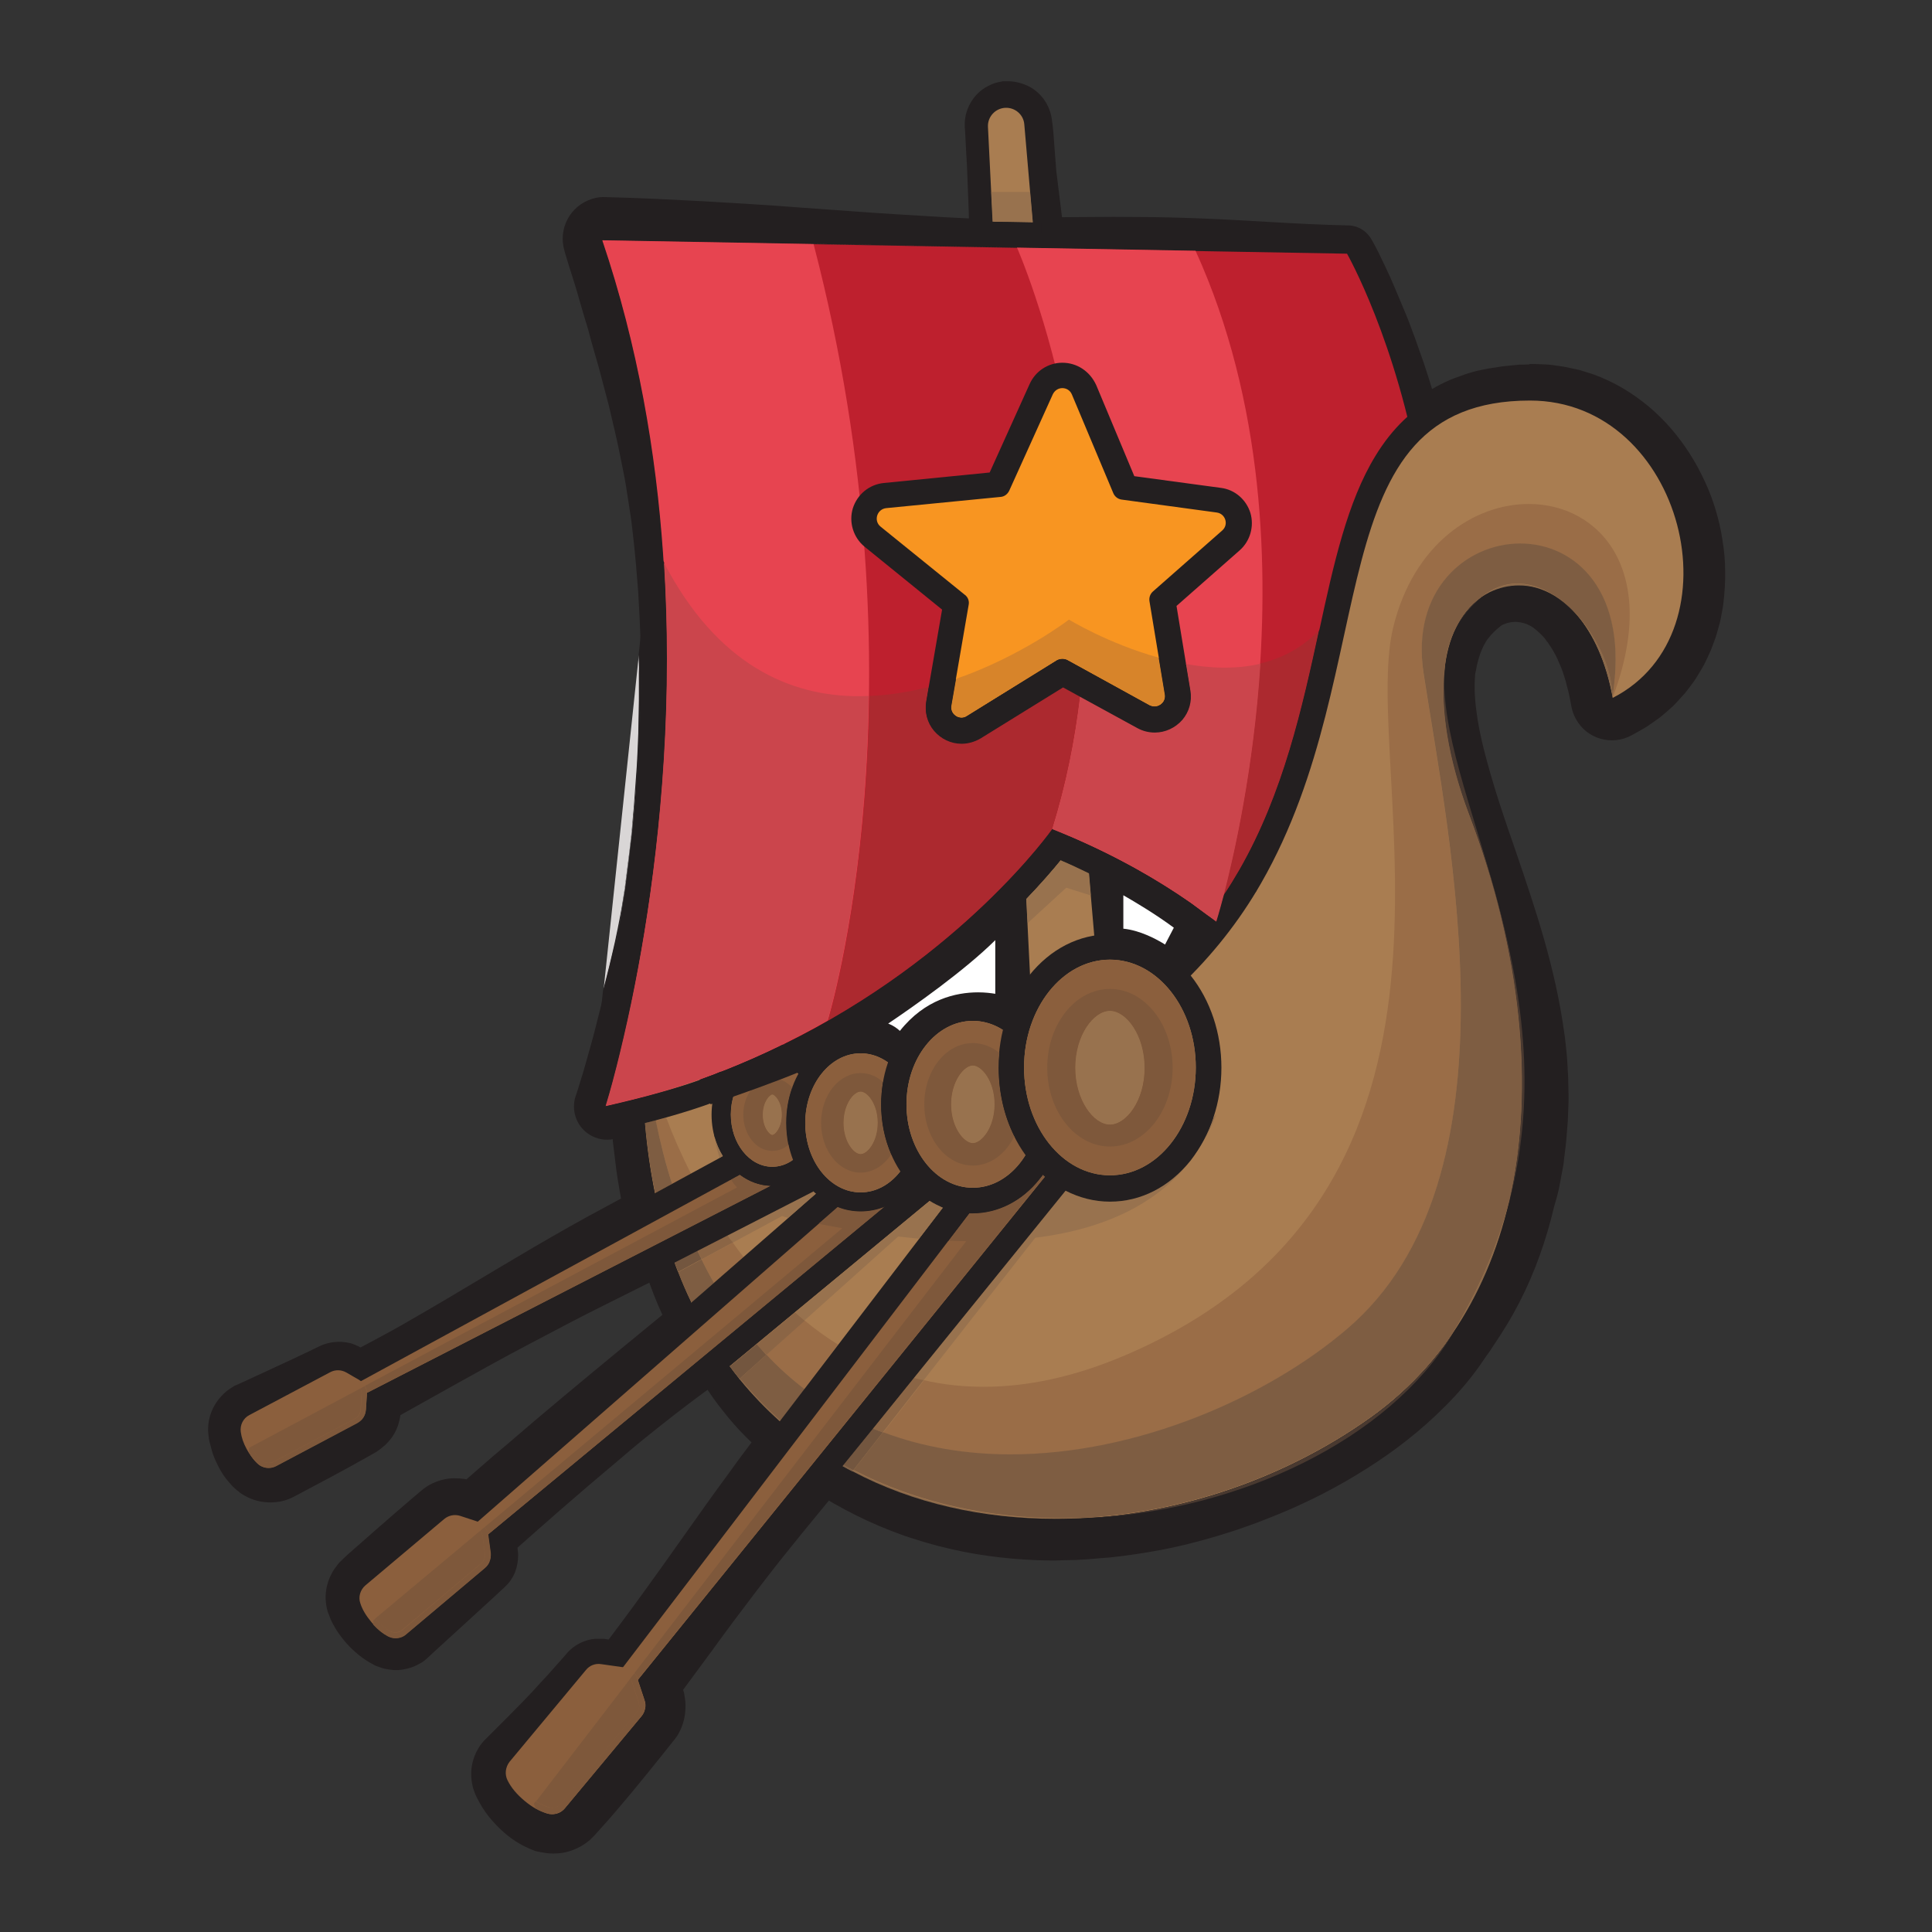 <?xml version="1.0" encoding="utf-8"?>
<!-- Generator: Adobe Illustrator 19.0.0, SVG Export Plug-In . SVG Version: 6.00 Build 0)  -->
<svg version="1.1" id="Layer_1" xmlns="http://www.w3.org/2000/svg" xmlns:xlink="http://www.w3.org/1999/xlink" x="0px" y="0px"
	 viewBox="0 0 792 792" style="enable-background:new 0 0 792 792;" xml:space="preserve">
<rect x="0" y="0" width="792" height="792" fill="#333333" stroke="none"/>
<style type="text/css">
	.st0{fill:#231F20;}
	.st1{fill:#A97D51;}
	.st2{fill:#BE202E;}
	.st3{fill:#9A6D47;}
	.st4{fill:#89684A;}
	.st5{fill:#7E5D42;}
	.st6{fill:#493930;}
	.st7{fill:#8B5F3D;}
	.st8{fill:#98724E;}
	.st9{fill:#7E583B;}
	.st10{fill:#E74450;}
	.st11{fill:#F89521;}
	.st12{fill:#D9D6D6;}
	.st13{fill:#AC292F;}
	.st14{fill:#CB454C;}
	.st15{fill:#D7842A;}
	.st16{fill:#8B6545;}
	.st17{fill:#7D6047;}
	.st18{fill:#73563F;}
	.st19{fill:#45362F;}
	.st20{fill:#FFFFFF;}
</style>
<g id="XMLID_91_">
	<path id="XMLID_93_" class="st0" d="M627.2,164.2c-22.3,0-37,7-47.5,18.8c-10.3-48.8-27.5-79-27.5-79l-127.8-2.3L419.9,51
		c-0.3-4-3.8-7-7.8-6.8c-4.1,0.2-7.3,3.7-7.1,7.8l2.4,49.4l-160.4-2.8c58.6,173.3,1.3,355.2,1.3,355.2c4.2-0.9,8.3-1.9,12.3-3
		c1-0.3,2-0.6,3-0.8c0,0.4,0.1,0.8,0.1,1.2c0.1,1.7,0.2,3.4,0.3,5c0.1,1.5,0.2,3,0.4,4.4c0.2,1.9,0.3,3.7,0.5,5.6
		c0.1,0.9,0.2,1.8,0.3,2.8c0.9,7.4,2,14.5,3.5,21.2c0.1,0.6,0.3,1.3,0.4,1.9c0.4,2,0.9,3.9,1.4,5.8c0.1,0.5,0.2,1,0.3,1.4L148.3,566
		l-1.5,0.8c-0.1-0.1-0.2-0.1-0.3-0.2l-5.2-3c-1.7-1-3.8-1-5.5-0.1L102.6,581c-2.1,1.1-3.3,3.5-3,5.9c0.3,1.8,0.9,4,2.3,6.7
		c1.4,2.6,2.9,4.5,4.2,5.7c1.8,1.7,4.4,2,6.5,0.9l33.2-17.6c1.7-0.9,2.9-2.6,3-4.6l0.4-6c0-0.1,0-0.2,0-0.3l1.5-0.8L273.3,508
		c0.1,0.4,0.2,0.7,0.3,1c0.4,1.4,0.9,2.8,1.4,4.2c0.6,1.7,1.2,3.4,1.8,5.1c0.3,0.8,0.5,1.5,0.8,2.3c3.1,8,6.6,15.5,10.5,22.5
		l-91.9,80.3l-1.6,1.4l-6.6-2.1c-1.9-0.6-3.9-0.2-5.4,1.1l-32.3,27.2c-1.8,1.5-2.5,3.9-1.8,6c0.7,2,1.9,4.5,4.3,7.4
		c2.4,2.9,4.7,4.5,6.5,5.5c2,1.1,4.5,0.8,6.2-0.7l32.3-27.2c1.5-1.3,2.2-3.2,2-5.1l-1-6.8l1.6-1.4l92.8-76.7
		c9.6,14.8,21.1,27.2,34,37.2l-71.5,93.7l-1.4,1.9l-8-1.1c-1.9-0.3-3.9,0.5-5.1,2L210,723.1c-1.5,1.8-1.7,4.2-0.7,6.2
		c1.1,2.1,3,4.9,6.6,7.8c3.5,2.9,6.6,4.3,8.9,5c2.2,0.7,4.5,0,6-1.8l31.3-37.6c1.2-1.5,1.6-3.5,1-5.4l-2.5-7.6l1.7-2.1l74.5-92.1
		c32.1,21.1,71.4,29.3,110.9,26.4c62-3.4,122-32.6,147.8-75.3c0.1-0.1,0.1-0.2,0.2-0.4c11-16.2,18.7-34.6,23.3-54.7
		c23.5-91.4-29.4-168.1-26.7-216.1c0.7-7.6,2.6-14.1,5.3-19.4c2.4-4.2,5.5-8,9.8-11.4c1.1-0.7,2.2-1.4,3.4-2
		c8.7-4.2,18-3.7,26.3,1.2c3,1.9,5.8,4.3,8.4,7c7.1,7.7,12.8,19.4,15.6,35C713.7,259.2,690.1,164.2,627.2,164.2"/>
	<path id="XMLID_96_" class="st0" d="M627.5,179.2l-3.3,0l-0.8,0l-0.6,0l-1.3,0c-0.4,0-0.8,0-1.3,0l-1.4,0.1
		c-0.9,0.1-1.8,0.1-2.7,0.3c-0.9,0.1-1.8,0.2-2.6,0.4c-0.8,0.2-1.7,0.3-2.5,0.5c-0.8,0.2-1.7,0.3-2.5,0.6c-0.8,0.2-1.6,0.4-2.4,0.7
		c-0.8,0.3-1.6,0.5-2.3,0.8c-0.7,0.3-1.5,0.6-2.2,0.9c-0.7,0.3-1.5,0.7-2.2,1.1l-1.1,0.6l-1,0.6c-0.7,0.4-1.4,0.9-2,1.3
		c-0.7,0.4-1.3,1-1.9,1.5c-0.7,0.5-1.2,1.1-1.9,1.6c-0.6,0.6-1.2,1.2-1.8,1.7l-1.1,1c-5.3,5-13.7,4.8-18.7-0.6
		c-1.8-1.9-2.9-4.2-3.4-6.7l-0.9-5c-0.3-1.7-0.6-3.3-1-5l-1.1-4.9c-0.3-1.7-0.7-3.3-1.1-4.9l-1.2-4.9l-1.3-4.9
		c-0.4-1.6-0.9-3.3-1.4-4.9c-0.5-1.6-0.9-3.2-1.5-4.8l-1.6-4.8c-0.5-1.6-1.1-3.2-1.7-4.8c-0.6-1.6-1.1-3.2-1.7-4.7
		c-0.6-1.6-1.2-3.1-1.8-4.7c-0.6-1.6-1.3-3.1-1.9-4.6c-0.7-1.5-1.3-3.1-2-4.6c-0.7-1.5-1.4-3-2.1-4.5l-1.1-2.2l-0.6-1l-0.5-0.9
		l9.9,5.9c-10.7-0.1-21.3,0-32,0.3l-16,0.3c-5.3,0.1-10.7,0.2-16,0.1c-5.3,0-10.7-0.1-16-0.2c-5.3-0.1-10.7-0.3-16-0.5
		c-5.3-0.2-10.6-0.4-16-0.6c-5.3-0.2-10.6-0.5-16-0.8l-0.9-0.1c-6.2-0.3-11.1-5.4-11.4-11.5l-1.5-30.9l-0.8-15.4l-0.2-3.9l0-0.5
		l0-0.1l0-0.1l0,0c0.1,0.7,0.1,0.6,0.1,0.5c0,0,0-0.1,0,0l0-0.2l-0.1-0.5c0,0.2,0,0.4,0.1,0.6l0.1,0.4l0.1,0.2
		c0,0.1,0.1,0.2,0.2,0.4c0.6,0.9,1.6,1.5,2.7,1.4l0.2,0l0,0l0,0c0,0,0.1,0,0.3,0c0.2,0,0.5,0,0.2,0l-0.1,0l-0.2,0l-0.2,0l-0.1,0
		l0.1,0c0.2,0,0.4,0,0.5-0.1l0.3-0.1l0.2-0.1c0.1,0,0.2-0.1,0.4-0.2c0.4-0.3,0.8-0.6,1-1.1c0.2-0.4,0.4-0.9,0.4-1.4l0-0.2l0-0.1
		l0,0.2l0,1l0.1,1.9l0.4,7.7c0.1,2.6,0.2,5.1,0.4,7.7c0.3,5.1,0.6,10.3,0.9,15.4c0.3,5.1,0.7,10.3,1.1,15.4
		c0.4,5.8-3.9,10.8-9.7,11.3c-0.2,0-0.4,0-0.6,0l-0.6,0l-10,0.1l-10,0.2l-10,0.2l-10,0.3c-13.4,0.4-26.8,1-40.1,1.4
		c-6.7,0.2-13.4,0.5-20.1,0.7c-6.7,0.2-13.4,0.4-20.1,0.5l-10,0.2l-10,0.1l-10,0l-10,0L263.4,93c1.2,3.7,2.4,7.4,3.6,11.1l1.8,5.6
		l1.5,5.6c1,3.8,2,7.5,2.9,11.3c0.8,3.8,1.6,7.6,2.4,11.4l1.1,5.7l0.9,5.8c0.6,3.8,1.2,7.7,1.7,11.5l1.3,11.5
		c0.2,1.9,0.5,3.8,0.6,5.8l0.5,5.8c0.3,3.8,0.7,7.7,1,11.5l0.8,11.5l0.2,2.9l0.1,2.9l0.3,5.7c0.2,3.8,0.5,7.7,0.6,11.5l0.4,11.5
		l0.1,11.5c0.1,3.8,0,7.6-0.1,11.5c-0.1,3.8-0.1,7.6-0.2,11.5l-0.4,11.4l-0.6,11.4c-0.1,3.8-0.5,7.6-0.7,11.4l-0.4,5.7l-0.5,5.7
		c-0.6,7.6-1.4,15.2-2.2,22.7l-1.3,11.3l-1.5,11.3c-0.5,3.8-1,7.5-1.5,11.3c-0.5,3.8-1,7.6-1.4,11.3c-1,7.6-1.9,15.2-3.1,22.7
		c-1.2,7.6-2.6,15.1-4.3,22.6c-0.8,3.8-1.7,7.5-2.6,11.3c-0.4,1.9-0.9,3.8-1.4,5.7l-0.7,2.9l-0.8,3l-16-17.5l7.3-2l3.6-1l0.5-0.1
		l0.4-0.1l0.9-0.3l1.9-0.6c7.3-2.2,14.9,1.9,17.1,9.2c0.3,0.9,0.4,1.8,0.5,2.7l0.1,1l0.5,5.8l0.3,3.1l0.3,2.8l0.4,3.1l0.4,2.9
		l0.4,2.9l0.5,2.9c0.6,3.9,1.3,7.7,2.1,11.5l0.6,2.8l0.3,1.5l0,0.2l0,0.1l0,0l0,0c0,0.1,0,0,0-0.1c0-0.1,0-0.2,0-0.2l0,0l0.1,0.4
		l0.2,0.8l1.4,5.8l0,0c1.7,6.7-1.5,13.6-7.3,16.8c-5.1,2.9-10.3,5.7-15.5,8.5c-5.2,2.8-10.3,5.6-15.5,8.4
		c-5.2,2.7-10.4,5.5-15.7,8.1l-7.9,4l-7.9,3.9c-10.6,5.2-21.2,10.3-31.6,15.7c-5.2,2.7-10.4,5.4-15.6,8.2
		c-5.2,2.8-10.3,5.6-15.4,8.6l-12.8-0.6c0.7,0.4,0,0-0.2-0.1l-0.9-0.5l-1.7-1l-1.7-1l-0.2-0.1l-0.1-0.1c-0.2-0.1,0,0,0.1,0.1
		c0.1,0.1,0.2,0.1,0.2,0.1l0,0l-0.1,0l-0.2-0.1c0.1,0.1,0.3,0.2,0.5,0.3l0.4,0.2l0.3,0.1c0.2,0.1,0.4,0.1,0.6,0.2
		c1.6,0.4,3.3,0.3,4.9-0.4l-3.2,1.9c-4.6,2.7-9.2,5.4-13.7,8.1l-13.7,8.2l-0.9,0.5l-0.4,0.3l-0.2,0.1l-0.1,0l0,0
		c0.6-0.4,0.6-0.3,0.5-0.3c0,0-0.1,0,0,0l-0.1,0.1l-0.2,0.1l0,0l0.2-0.1l0.3-0.2c0.2-0.1,0.4-0.3,0.6-0.4c0.1-0.1,0.2-0.2,0.3-0.2
		c0.4-0.3,0.8-0.7,1.2-1.1c1.4-1.6,2.3-3.7,2.3-5.9c0-0.3,0-0.6,0-0.8c0-0.1,0-0.3,0-0.4l0-0.2c0-0.2,0-0.2,0-0.1c0,0,0,0,0,0l0,0
		l0,0.1l0,0.2l0-0.1l0,0l0.2,0.4c0.2,0.4,0.4,0.8,0.7,1.3c-0.1-0.2-0.1-0.1-0.1-0.1c0,0,0,0,0,0l0,0l0,0.1l0.1,0.1l0.1,0.2
		c0.1,0.1,0,0.1,0.1,0.1l0.2,0.3c0.1,0.2,0.3,0.4,0.4,0.5c0.1,0.1,0.2,0.2,0.3,0.3l0.1,0.1l0,0l0,0c-0.1-0.1,0,0,0,0
		c0.1,0.1,0.1,0.1-0.4-0.4l0.1,0.1l0.2,0.2l0,0l-0.1-0.1l-0.3-0.2c-0.2-0.2-0.4-0.3-0.6-0.5c-1.9-1.4-4.3-1.9-6.5-1.7
		c-1.1,0.1-2.2,0.4-3.2,0.9l1.4-0.8c4.7-2.5,9.4-5,14.1-7.4l7.1-3.6l7.1-3.6l1.8-0.9l0.9-0.4l0.4-0.2l0.2-0.1l0.1,0l0,0
		c0,0-0.1,0.1-0.2,0.1c-0.2,0.1-0.4,0.2-0.2,0.1l0.1-0.1l0.1-0.1l0.1,0l0,0l-0.1,0c-0.2,0.1-0.4,0.3-0.6,0.4l-0.4,0.3l-0.3,0.3
		c-0.4,0.3-0.8,0.7-1.1,1.1c-0.7,0.8-1.2,1.8-1.6,2.8c-0.2,0.5-0.3,1-0.4,1.6c0,0.3-0.1,0.5-0.1,0.8l0,0.2l0-0.1l0-0.2l0.2-2l0.2-2
		l0.1-1l0.1-0.5l0-0.1l0,0c0,0,0,0.1,0,0.2c0,0.2,0,0.4,0,0.2l0-0.1l0-0.2c-0.2-5.3,2.8-10,7.4-12.1l0.5-0.3l31.6-14.8
		c10.5-4.9,21-10,31.4-15.1c5.2-2.6,10.4-5.2,15.6-7.8c5.2-2.6,10.3-5.3,15.5-8l15.4-8.1l15.4-8.2c6.2-3.3,13.8-0.9,17.1,5.2
		c0.3,0.6,0.6,1.2,0.8,1.8l0.2,0.7l1.5,4.3l0.2,0.6l0,0.1l0,0c-0.1-0.4-0.1-0.3-0.1-0.3c0,0,0,0,0,0l0,0l0,0l0,0.1l0.1,0.3l0.4,1.1
		l0.8,2.2l0.4,1.1l0.1,0.1l0,0c0,0,0-0.1-0.1-0.2c0-0.1-0.1-0.2,0-0.1l0,0l0,0l0,0.1l0.1,0.3l0.2,0.6l0.4,1.1l0.4,1l0.9,2l0.9,2
		c2.4,5.4,5.1,10.6,8.1,15.6c3.3,5.5,2.1,12.3-2.4,16.5l-0.6,0.5l-22.8,21.1c-7.6,7-15.2,14-22.8,21l-11.5,10.4l-11.6,10.4
		c-3.9,3.4-7.7,6.9-11.6,10.3c-3.9,3.4-7.8,6.8-11.7,10.2l-0.1,0c-4.4,3.8-10.2,4.8-15.4,3.1l-4.2-1.4l-2.1-0.7l-0.3-0.1l-0.1,0
		c-0.1,0,0.1,0,0.3,0.1c0.2,0.1,0.4,0.1,0.2,0.1l0,0l-0.1,0l-0.1,0l0,0l0.1,0l0.2,0.1c0.3,0.1,0.6,0.1,0.9,0.2
		c0.7,0.1,1.3,0.2,2,0.2c1.3,0,2.7-0.3,3.9-0.8c0.6-0.3,1.2-0.6,1.7-1c0.3-0.2,0.5-0.4,0.8-0.6l0.1-0.1l-0.1,0l-0.1,0.1l-0.2,0.2
		l-3.4,2.8c-4.5,3.7-9,7.4-13.6,11.1l-13.7,11l-1.7,1.4l-0.1,0c-0.2,0.2,0,0,0.2-0.1c0.1-0.1,0.3-0.3,0.2-0.2l0,0l-0.1,0.1l-0.1,0.1
		l-0.1,0l0,0l0.1-0.1c0.2-0.2,0.4-0.4,0.6-0.6l0.4-0.5c0.4-0.5,0.7-1,1-1.5c1.1-2.1,1.5-4.8,0.7-7.4l-0.1-0.2l-0.1-0.2l0,0.1
		l0.1,0.3l0,0l0.1,0.2c0.1,0.2,0.1,0.4,0.2,0.6c0.2,0.5,0.6,1.1,1,1.7c0.4,0.5,0.4,0.5,0.7,0.8c0.2,0.3,0.4,0.5,0.6,0.7
		c0.2,0.2,0.4,0.4,0.5,0.5l0.2,0.2l0.1,0.1l0,0l0,0l0,0c-0.7-0.3-0.6-0.3-0.5-0.3c0,0,0.1,0,0,0l0.1,0.1l0.1,0.1l0.1,0l0,0l0,0
		c-0.2-0.1-0.5-0.2-0.8-0.3l-0.4-0.1l-0.2-0.1c-0.1,0-0.3-0.1-0.4-0.1c-0.6-0.2-1.2-0.2-1.8-0.2c-1.2,0-2.3,0.1-3.3,0.5
		c-0.5,0.2-1,0.4-1.5,0.7c-0.2,0.1-0.5,0.3-0.7,0.4l-0.3,0.2l-0.1,0.1l-0.1,0.1l0.1,0l1.7-1.3l13.9-10.7l13.9-10.7l3.5-2.7l0.2-0.2
		l0.1-0.1l0.1,0c0,0,0,0,0,0c0,0,0.1-0.1-0.3,0.2l0,0l0.2-0.2l-0.1,0.1l-0.2,0.2l-0.2,0.2l-0.1,0.1l-0.2,0.3
		c-0.1,0.2-0.2,0.4-0.4,0.5c-0.4,0.7-0.7,1.6-0.9,2.4c-0.1,0.4-0.1,0.8-0.1,1.3c0,0.2,0,0.4,0.1,0.6l0,0.2l0,0.1l0-0.1l0-0.3
		l-0.2-2.2l-0.5-4.4l-0.1-0.9c-0.4-4,1.3-7.7,4.3-10l12.1-9.3l12.1-9.4c4-3.2,8-6.3,12-9.5c4-3.2,8-6.4,11.9-9.6
		c4-3.2,7.9-6.4,11.9-9.7c3.9-3.3,7.8-6.6,11.6-10c3.8-3.4,7.6-6.8,11.4-10.3l5.6-5.2l5.6-5.3c4.6-4.4,11.9-4.1,16.3,0.5
		c0.3,0.3,0.5,0.6,0.8,0.9l1.1,1.4c1.2,1.6,2.4,3.1,3.6,4.6c1.2,1.5,2.5,3,3.8,4.4c1.3,1.4,2.6,2.9,3.9,4.3c1.3,1.4,2.7,2.8,4,4.1
		c1.4,1.3,2.7,2.7,4.1,4c1.4,1.3,2.8,2.6,4.2,3.8c1.4,1.2,2.9,2.5,4.4,3.7c1.5,1.2,3,2.4,4.5,3.6c6.2,4.8,7.3,13.7,2.6,20l0,0
		c-3,4-6.1,8-9.1,11.9c-3.1,4-6.2,7.9-9.3,11.8c-6.2,7.8-12.6,15.6-19,23.3c-6.4,7.8-12.7,15.5-19,23.3c-3.1,3.9-6.2,7.8-9.3,11.8
		l-4.6,5.9c-1.5,2-3,4-4.6,6c-2.7,3.5-6.9,5.1-11,4.6l-0.1,0l-4.9-0.7l-2.5-0.3l-0.6-0.1c0.1,0,0,0,0,0c-0.1,0-0.1,0,0.4,0l0,0
		l-0.1,0l-0.2,0l-0.1,0l0.1,0l0.3,0l0.5,0l0.3,0c0.2,0,0.5,0,0.7-0.1c0.9-0.2,1.8-0.5,2.5-1.1c0.4-0.3,0.7-0.6,1-0.9l0.1-0.1
		l-0.1,0.1l-0.2,0.2l-0.4,0.5l-3.1,3.9c-2,2.6-4.1,5.2-6.1,7.9c-2,2.7-3.9,5.3-5.9,8c-1.9,2.7-3.9,5.4-5.8,8.2l-5.7,8.2l-1.4,2.1
		l-0.2,0.3l-0.1,0.1l0,0.1c-0.2,0.2,0,0,0.1-0.2c0.1-0.1,0.2-0.3,0.2-0.3l0,0l-0.2,0.3l0,0l0,0l0.1-0.2l0.3-0.4l0.4-0.6
		c0.1-0.1,0.2-0.3,0.3-0.5c0.2-0.3,0.3-0.6,0.5-0.9c0.6-1.3,0.8-2.7,0.8-4.2c0-0.7-0.1-1.4-0.3-2.1c-0.1-0.3-0.2-0.7-0.3-1
		c-0.1-0.2-0.1-0.3-0.2-0.5l0-0.1c0,0-0.2-0.3-0.1-0.2l0,0.1l0.1,0.1c0.2,0.1,0.7,0.5,1.2,0.9c0.5,0.4,1.2,0.8,1.9,1.3
		c1.5,0.9,2.9,1.4,3.2,1.3l0,0l0,0c-0.1,0,0,0,0,0c0.1,0,0.2,0-0.6-0.2l0,0l0.2,0l0.2,0l0,0l-0.3-0.1c-0.4-0.1-0.7-0.2-1.1-0.2
		c-0.9-0.2-1.7-0.2-2.6-0.2c-1.7,0.1-3.4,0.5-4.9,1.3c-0.8,0.4-1.5,0.9-2.2,1.5c-0.3,0.3-0.6,0.6-0.9,0.9l-0.2,0.2l-0.1,0.1l0-0.1
		l0.2-0.2l1.5-2c4.1-5.3,8.3-10.4,12.5-15.5l6.4-7.6l6.5-7.5l3.3-3.7l0.4-0.5l0.2-0.2l0.1-0.1l0.1-0.1l0,0c-0.1,0.1,0,0,0,0
		c0.1-0.1,0.1-0.1-0.3,0.4l0.2-0.2c0.1-0.1-0.1,0.1-0.2,0.3l-0.3,0.5c-0.2,0.4-0.3,0.5-0.4,0.7l-0.3,0.6c-0.8,1.6-1.2,3.3-1.2,5.1
		c0,0.9,0.1,1.7,0.2,2.6c0.1,0.4,0.2,0.8,0.3,1.3l0.1,0.2l0,0.1l0-0.1l-0.1-0.3l-0.7-2.4l-1.4-4.8l-0.4-1.4
		c-1.5-5.4-0.1-11,3.4-14.9l10-11.3l10.1-11.3c6.7-7.5,13.4-15.1,19.9-22.8c3.3-3.8,6.5-7.7,9.8-11.6c3.2-3.9,6.4-7.8,9.6-11.7
		c3.2-3.9,6.3-7.9,9.4-11.8c3.1-4,6.2-7.9,9.3-11.9c4.4-5.8,12.4-7.2,18.5-3.6l1,0.6l3.7,2.2l1.8,1.1l1.9,1l3.8,2l3.9,1.8l1.9,0.9
		c0.6,0.3,1.3,0.5,2,0.8l4,1.6c1.3,0.5,2.7,0.9,4,1.4c1.3,0.5,2.7,1,4.1,1.3c10.9,3.4,22.1,5.7,33.5,6.9c5.7,0.7,11.4,1,17.2,1.3
		c2.9,0,5.8,0.2,8.7,0.1l4.3-0.1l4.3-0.2l2.2-0.1l2.4-0.1l2.4-0.1c0.8,0,1.6-0.1,2.3-0.1l4.2-0.3l4.3-0.4c5.8-0.6,11.6-1.4,17.4-2.5
		c11.5-2.1,22.9-5.1,33.8-9.2c10.9-4.1,21.5-9.3,31.1-15.5c9.6-6.3,18.4-13.6,25.7-22c3.6-4.2,6.9-8.6,9.6-13.2l2-3.5l1.6-2.6l0.6-1
		l0.3-0.5l0.2-0.4c1.2-2.2,2.6-4.7,3.8-7.2c4.9-10,8.7-20.6,11.5-31.5l1-4.1l1-4.3l1.1-4.6c0.3-1.5,0.7-3.1,0.9-4.4
		c0.2-1.3,0.5-2.6,0.7-4l0.4-2l0.3-2.1l0.6-4.2c0.3-1.4,0.3-2.8,0.5-4.2c1.3-11.3,1.9-22.8,1.6-34.5c-0.3-11.7-1.3-23.6-3.1-35.5
		c-1.8-12-4.3-24-7.4-36.1c-3-12.1-6.6-24.2-10-36.7c-1.7-6.3-3.3-12.7-4.6-19.3c-1.3-6.7-2.3-13.6-2.4-21.1l0-2.8l0.1-1.8l0.1-1.4
		c0.2-1.9,0.4-3.7,0.7-5.6c0.7-3.8,1.6-7.6,3-11.4c0.4-1,0.7-1.9,1.1-2.9c0.2-0.5,0.4-1,0.6-1.4l0.9-1.7c0.6-1.1,1.1-2,1.7-2.9
		c0.6-0.9,1.2-1.8,1.8-2.6c2.5-3.4,5.3-6.5,8.4-9.2l0.1-0.1l0.8-0.6c1-0.7,2-1.4,3.2-2.1c0.6-0.3,1.1-0.7,1.7-1l0.1-0.1l0.1,0
		l0.4-0.2l0.1-0.1l0.3-0.1l0.6-0.3l0.6-0.3l1-0.4c0.7-0.3,1.4-0.6,2-0.8c1.2-0.4,2.4-0.9,3.7-1.2c2.5-0.7,5.1-1.2,7.7-1.4
		c2.6-0.2,5.3-0.2,8,0.1c2.6,0.3,5.2,0.8,7.7,1.6c2.5,0.8,4.9,1.7,7.1,2.9l0.8,0.4l0.4,0.2l0.8,0.5c0.2,0.1,1.1,0.6,1.5,0.9
		c1,0.6,1.9,1.3,2.9,2c1.9,1.4,3.6,2.8,5.2,4.3c0.4,0.4,0.8,0.7,1.2,1.1l0.3,0.3l0.1,0.1l0,0l0.5,0.6l0.1,0.1l0.4,0.5l0.9,0.9
		l1.3,1.4c0.9,1,1.5,1.8,2.2,2.7c0.7,0.9,1.3,1.8,2,2.7c1.2,1.8,2.4,3.7,3.4,5.5c1.1,1.9,2,3.7,2.9,5.6c0.5,0.9,0.9,1.9,1.3,2.9
		c0.4,1,0.8,1.9,1.2,2.9c0.4,1,0.7,1.9,1.1,2.9c0.3,1,0.7,1.9,1,2.9c0.6,1.9,1.1,3.9,1.6,5.8c0.5,1.9,0.9,3.9,1.3,5.8l-24.8-12.3
		c1-0.6,2-1.2,3-1.8c0.9-0.7,1.8-1.4,2.8-2c0.9-0.8,1.7-1.5,2.5-2.3c0.8-0.8,1.5-1.7,2.3-2.5c0.7-0.9,1.4-1.8,2-2.8
		c0.6-1,1.2-2,1.8-3l0.8-1.6c0.2-0.5,0.6-1,0.8-1.6l0.6-1.7c0.2-0.6,0.5-1.1,0.6-1.7c0.7-2.4,1.3-4.8,1.7-7.4
		c0.4-2.5,0.6-5.2,0.6-7.8c0-1.3,0.1-2.7-0.1-4c-0.1-1.3-0.1-2.7-0.4-4c-0.3-2.7-0.8-5.4-1.5-8c-1.4-5.3-3.4-10.5-6.1-15.2
		c-2.7-4.7-6-9-9.8-12.5c-3.8-3.5-8.1-6.3-12.8-8.3l-1.8-0.7l-0.9-0.4c-0.3-0.1-0.6-0.2-0.9-0.2l-1.8-0.5c-0.6-0.2-1.2-0.4-1.9-0.4
		c-1.3-0.2-2.5-0.5-3.8-0.6c-1.3-0.1-2.6-0.2-3.9-0.3L627.5,179.2 M627.2,149.2c2.2,0,4.3,0.1,6.5,0.2c2.2,0.1,4.4,0.5,6.5,0.8
		c1.1,0.1,2.2,0.4,3.2,0.6l3.2,0.7c0.5,0.1,1.1,0.2,1.6,0.4l1.6,0.5l3.2,1c4.2,1.5,8.2,3.4,12,5.6c3.8,2.2,7.4,4.8,10.8,7.6
		c6.7,5.6,12.3,12.2,16.9,19.4c2.3,3.6,4.3,7.3,6.1,11.2c1.8,3.8,3.3,7.8,4.5,11.8c1.2,4,2.2,8.2,2.8,12.4c0.7,4.2,1.1,8.4,1.1,12.7
		c0.1,4.3-0.2,8.6-0.7,13l-0.2,1.6l-0.3,1.6l-0.6,3.3c-0.2,1.1-0.5,2.2-0.8,3.2l-0.9,3.2c-0.3,1.1-0.7,2.1-1.1,3.2l-1.2,3.2
		c-0.9,2.1-1.9,4.2-2.9,6.2c-1.1,2-2.4,4-3.6,6c-1.3,1.9-2.8,3.8-4.2,5.6c-1.6,1.7-3.1,3.5-4.8,5.2c-1.7,1.6-3.5,3.1-5.3,4.6
		c-1.9,1.4-3.8,2.7-5.7,4c-2,1.2-4,2.3-6,3.4c-8.2,4.5-18.5,1.5-22.9-6.7c-0.9-1.6-1.5-3.3-1.8-5l-0.1-0.5c-0.3-1.4-0.5-2.8-0.8-4.1
		c-0.3-1.4-0.6-2.7-1-4c-0.2-0.7-0.3-1.3-0.5-2c-0.2-0.7-0.4-1.3-0.6-1.9c-0.2-0.6-0.4-1.3-0.6-1.9c-0.2-0.6-0.5-1.2-0.7-1.8
		c-0.5-1.2-1-2.4-1.5-3.5c-0.5-1.1-1.1-2.2-1.7-3.2c-0.3-0.5-0.6-1-0.9-1.5c-0.3-0.4-0.7-1-0.9-1.3l-0.3-0.5l-0.8-1l-0.4-0.5
		l-0.1-0.1c0.1,0.1,0,0,0,0c-0.1-0.1-0.1-0.2,0.5,0.5l0,0l0,0l-0.1-0.1l-0.1-0.2l-0.6-0.7c-0.8-0.9-1.6-1.7-2.4-2.4
		c-0.4-0.4-0.8-0.7-1.2-1c-0.3-0.2-0.2-0.2-0.6-0.5l-0.1-0.1l-0.1,0l0,0c-0.3-0.2,0,0,0.2,0.1c0.2,0.1,0.4,0.2,0.3,0.2l0,0l-0.1-0.1
		l-0.3-0.2c-0.7-0.5-1.4-0.9-2.1-1.2c-0.7-0.4-1.4-0.6-2.1-0.8c-0.7-0.2-1.4-0.3-2.2-0.4c-0.7-0.1-1.5-0.1-2.3,0
		c-0.4,0-0.8,0.1-1.2,0.2c-0.2,0-0.2,0-0.4,0.1c-0.1,0-0.1,0-0.2,0l-0.6,0.2l-0.6,0.2l-0.3,0.1l-0.1,0.1c0.1,0,0,0,0,0
		c-0.1,0-0.1,0.1,0.4-0.2l0,0l0,0l0,0c-0.2,0.1-0.3,0.1-0.5,0.2c-0.3,0.1-0.7,0.3-1.2,0.6l1-0.7c-1.8,1.3-3.4,2.7-4.8,4.2
		c-0.4,0.4-0.7,0.8-1,1.2c-0.3,0.4-0.7,0.9-0.9,1.1c-0.1,0.1-0.2,0.3-0.3,0.5l-0.2,0.2c-0.2,0.3,0,0.1,0.1-0.2
		c0.1-0.2,0.2-0.3,0.2-0.3l0,0.1c-0.1,0.2-0.3,0.4-0.4,0.7c-0.3,0.5-0.5,0.9-0.8,1.4c-1,2-1.8,4.2-2.4,6.6c-0.3,1.2-0.6,2.5-0.8,3.7
		l-0.1,0.4c0,0.1-0.1,0.3-0.1,0.5l-0.1,0.6l0,0.3l0,0.1c0-0.1,0,0,0,0.1c0,0.1,0,0.2,0-0.5l-0.1,1.9c-0.3,5.1,0.2,10.7,1.1,16.4
		c0.9,5.7,2.3,11.6,3.9,17.4c3.2,11.8,7.2,23.7,11.4,35.7c4.1,12,8.3,24.3,11.9,36.9c3.6,12.6,6.6,25.6,8.4,39
		c0.3,1.7,0.4,3.4,0.6,5c0.2,1.7,0.4,3.4,0.5,5.1l0.3,5.1c0.1,1.7,0.2,3.4,0.2,5.1c0.1,3.4,0.2,6.8,0,10.3l-0.2,5.1l-0.4,5.1
		c-0.2,3.4-0.7,6.9-1.1,10.3l-0.3,2.6l-0.5,2.7l-1,5.3c-0.3,1.9-0.7,3.3-1.1,4.9L637,495l-1.2,4.8c-0.5,1.7-0.9,3.4-1.4,5
		c-3.9,13.3-9.4,26.3-16.7,38.3c-1.8,3-3.7,5.9-5.8,9l-0.4,0.6l-0.3,0.5l-0.7,1l-0.7,1l-0.3,0.5c0,0.1,0.1-0.1,0.2-0.3
		c0.2-0.2,0.3-0.5,0.1-0.2l-0.1,0.1l-0.2,0.3l-3.1,4.5c-4.2,5.9-8.9,11.3-13.9,16.3c-9.9,10-20.9,18.5-32.5,25.8
		c-11.5,7.3-23.6,13.5-36.1,18.6c-3.1,1.3-6.3,2.5-9.4,3.7c-3.2,1.1-6.3,2.3-9.5,3.3c-6.4,2.1-12.9,3.9-19.4,5.5
		c-6.6,1.6-13.2,2.8-19.9,3.8l-5,0.7l-5.2,0.6c-0.9,0.1-1.7,0.2-2.4,0.2l-2.4,0.2l-2.3,0.2l-2.5,0.2l-5.1,0.3l-5.1,0.1l-2.6,0.1
		l-2.6,0l-5.1-0.1c-6.8-0.3-13.6-0.8-20.4-1.8c-6.8-0.9-13.5-2.3-20.2-4c-3.3-0.9-6.6-1.8-9.9-2.9c-1.6-0.5-3.3-1-4.9-1.6l-4.8-1.8
		c-12.9-5-25.1-11.6-36.5-19.4l19.5-3c-3.3,3.8-6.5,7.7-9.7,11.6c-3.2,3.9-6.4,7.8-9.6,11.7c-3.2,3.9-6.3,7.9-9.5,11.8
		c-3.1,4-6.2,7.9-9.3,12c-6.1,8-12.2,16.1-18.1,24.3l-9,12.2l-9,12.2l3-16.2l1.7,4.7l0.9,2.3l0.1,0.3l0.1,0.1l0.2,0.5
		c0.3,0.8,0.5,1.6,0.6,2.5c0.3,1.7,0.5,3.4,0.4,5.1c-0.1,3.4-0.9,6.8-2.5,9.8c-0.2,0.4-0.4,0.8-0.6,1.1c-0.2,0.4-0.4,0.7-0.8,1.2
		l-0.5,0.7l-0.4,0.5l-0.2,0.2l-1.1,1.4l-3.1,3.9l-6.2,7.7l-6.3,7.7c-4.3,5.1-8.5,10.2-13,15.1l-1.7,1.9l-0.9,1
		c-0.6,0.6-1.2,1.2-1.8,1.8c-1.3,1.1-2.7,2.1-4.2,2.9c-3,1.6-6.3,2.6-9.7,2.7c-1.7,0.1-3.3,0-5-0.3c-0.6-0.1-1.1-0.2-1.7-0.3
		l-0.4-0.1l-0.1,0l-0.1,0l-0.1,0l-0.7-0.2l-0.1,0l-0.6-0.2c-6-2.2-10.3-5.3-13.9-8.7c-3.6-3.4-7-7.4-9.7-12.9l-0.1-0.1l0-0.1
		l-0.2-0.4c-0.2-0.3-0.3-0.7-0.5-1.1c-0.3-0.7-0.5-1.4-0.8-2.2c-0.4-1.5-0.7-3-0.8-4.6c-0.2-3.1,0.3-6.2,1.5-9.1
		c0.3-0.7,0.6-1.4,1-2.1c0.2-0.3,0.4-0.7,0.6-1l0.3-0.5l0.4-0.6l0.5-0.6l0.2-0.3l0.1-0.1l0,0l0.2-0.2l0,0c0,0,0.1-0.1,0.2-0.3
		c0.2-0.2,0.3-0.4,0.2-0.2l0.1-0.1l0.1-0.1l0.2-0.2l1.8-1.8l7.1-7.1c2.3-2.4,4.7-4.7,7-7.1c2.3-2.4,4.6-4.8,6.8-7.3
		c2.3-2.4,4.5-4.9,6.7-7.4l3.3-3.7l1-1.2c0.9-1,1.8-1.8,2.9-2.6c2.1-1.5,4.5-2.5,7.1-3c0.6-0.1,1.3-0.2,1.9-0.2c0.3,0,0.6,0,1,0
		l0.5,0l0.6,0l0.6,0l0.4,0l0.7,0.1l0.6,0.1l2.5,0.4l4.9,0.7l-11,4.6c1.5-2,3.1-4,4.6-6l4.5-6c3-4,6-8.1,8.9-12.1
		c5.9-8.1,11.7-16.3,17.5-24.5c5.8-8.2,11.6-16.4,17.5-24.4c2.9-4.1,5.9-8.1,8.9-12.1c3-4,6-8,9.1-12l2.6,20l-2.7-2.2l-2.7-2.2
		c-1.7-1.5-3.5-3.1-5.1-4.7c-1.7-1.6-3.3-3.2-4.9-4.9c-1.6-1.7-3.1-3.4-4.6-5.2c-1.5-1.8-2.9-3.6-4.3-5.4c-1.4-1.8-2.7-3.7-4-5.6
		c-1.3-1.9-2.5-3.8-3.7-5.8c-1.2-1.9-2.4-3.9-3.5-5.9l18.1,2.8l-6.2,4.5l-6.2,4.5c-4.1,3-8.2,6.1-12.2,9.2c-4,3.1-8,6.3-12,9.5
		c-4,3.2-7.8,6.5-11.7,9.8c-3.9,3.3-7.8,6.6-11.7,9.9c-3.9,3.3-7.7,6.7-11.6,10l-11.5,10.1l-11.5,10.2l4.2-10.8l0.8,4.3l0.4,2.2
		l0,0.3l0,0.3l0.1,0.4c0.1,0.6,0.1,1.1,0.1,1.7c0,1.2-0.1,2.3-0.3,3.4c-0.4,2.3-1.2,4.5-2.5,6.4c-0.3,0.5-0.6,1-1,1.4
		c-0.2,0.2-0.4,0.5-0.6,0.7l-0.3,0.3l-0.4,0.4l-0.4,0.4l-0.3,0.3l-0.2,0.2l-0.7,0.6l-3.2,3l-12.9,11.8l-12.9,11.8l-1.6,1.5l-0.2,0.2
		l-0.4,0.3c-0.2,0.2-0.5,0.4-0.7,0.6c-0.5,0.4-1,0.7-1.6,1c-1.1,0.6-2.2,1.2-3.4,1.6c-2.4,0.8-5,1.3-7.6,1.1
		c-1.3-0.1-2.6-0.3-3.9-0.6l-1-0.3l-0.5-0.2l-0.6-0.2c-0.4-0.2-0.9-0.3-1.3-0.5l-0.3-0.1l-0.1-0.1l-0.7-0.4l-0.4-0.2l-0.9-0.5
		c-0.6-0.3-1.1-0.7-1.6-1c-1.1-0.7-2-1.4-3-2.2c-0.9-0.8-1.8-1.5-2.6-2.3c-0.8-0.7-1.7-1.8-2.3-2.4c-1.4-1.6-2.8-3.4-4.1-5.4
		c-0.6-1-1.2-2.1-1.8-3.2c-0.3-0.6-0.6-1.2-0.8-1.8l-0.4-1.1l-0.1-0.3l-0.2-0.4l-0.2-0.5c-0.8-2.7-1.1-5.5-0.8-8.2
		c0.3-2.7,1.1-5.3,2.4-7.7c0.6-1.2,1.4-2.3,2.2-3.3l0.3-0.4l0.4-0.5c0.3-0.3,0.6-0.7,1-1l0.3-0.3l0.1-0.1l0.5-0.5l1.6-1.5l13.2-11.6
		c4.4-3.8,8.8-7.7,13.3-11.5l3.3-2.8l0.6-0.5c0.5-0.4,1.1-0.9,1.7-1.3c1.2-0.8,2.4-1.5,3.7-2c2.6-1.1,5.3-1.7,8.1-1.7
		c1.4,0,2.8,0.1,4.2,0.3c0.4,0.1,0.9,0.2,1.4,0.3l0.7,0.2l1,0.3l2.1,0.7l4.2,1.3l-15.4,3.2c3.9-3.4,7.8-6.8,11.7-10.2
		c3.9-3.4,7.8-6.8,11.8-10.1l11.8-10.1l11.9-10c7.9-6.6,15.9-13.2,23.9-19.8l24-19.7l-3,17c-3.2-6.1-6.1-12.4-8.6-18.7l-0.9-2.4
		l-0.9-2.4l-0.4-1.2l-0.4-1.1l-0.9-2.5l-0.8-2.3l-0.4-1.1l-0.1-0.3l-0.1-0.4l0-0.1l-0.2-0.6l-1.4-4.8l18.1,7.7l-15.6,7.7l-15.6,7.8
		c-5.2,2.6-10.4,5.2-15.5,7.9c-5.2,2.7-10.3,5.4-15.4,8.1c-10.3,5.4-20.4,11-30.6,16.7l-30.4,17l7.9-12.3l0,0.2l0,0.1
		c0-0.2,0,0,0,0.2c0,0.2,0,0.3,0,0.3l0,0l0,0.1l0,0.5l0,1l-0.1,2l-0.1,2l0,0.2l0,0.1l0,0.4c0,0.6-0.1,1.2-0.2,1.8
		c-0.2,1.2-0.5,2.3-0.9,3.5c-0.8,2.3-2,4.4-3.6,6.2c-0.8,0.9-1.6,1.8-2.6,2.5c-0.2,0.2-0.5,0.4-0.7,0.6c-0.2,0.2-0.4,0.3-0.8,0.6
		c-0.3,0.2-0.7,0.5-1,0.7l-0.3,0.2l-3.9,2.2l-7,3.9l-7,3.8c-4.7,2.5-9.4,5-14.1,7.5l-2.1,1.1c-2.2,1.1-4.6,1.8-7,2
		c-4.9,0.5-9.9-0.7-14.1-3.5c-0.3-0.2-0.7-0.5-1-0.8l-0.5-0.4l-0.3-0.2l-0.9-0.8c-0.5-0.4-0.9-0.9-1.3-1.3c-0.8-0.9-1.6-1.8-2.3-2.7
		c-0.7-0.9-1.3-1.8-1.9-2.8c-0.3-0.5-0.5-0.9-0.8-1.4l-0.4-0.8l-0.3-0.6c-0.9-1.8-1.8-3.8-2.4-6c-0.3-1.1-0.6-2.2-0.9-3.4l-0.2-0.9
		l-0.1-0.6l0-0.3l-0.1-0.7l-0.1-0.9c-0.1-0.6-0.1-1.2-0.1-1.8c0-4.9,1.9-9.6,5.1-13.2c0.8-0.9,1.6-1.7,2.6-2.5l0.7-0.5
		c0.3-0.2,0.7-0.5,1-0.7l0.5-0.3l0.3-0.2l0.2-0.1l0.1-0.1l0.5-0.3l0,0l0.1,0l0.2-0.1l0.5-0.2l0.9-0.4l14.5-6.7
		c4.8-2.2,9.7-4.5,14.5-6.8l3.9-1.9c3.9-1.9,8.5-2.3,12.6-1.3c0.5,0.1,1,0.3,1.5,0.5l0.8,0.3l0.4,0.2l0.5,0.2
		c0.3,0.1,0.7,0.3,0.9,0.5l0.2,0.1l0.5,0.3l0.1,0.1l0.2,0.1l1.7,1l1.7,1l0.8,0.5c0.4,0.2,0.3,0.1,1.5,0.9l-12.8-0.6
		c5.2-2.7,10.4-5.5,15.6-8.3c5.2-2.8,10.3-5.7,15.4-8.7c10.2-5.9,20.3-12,30.4-18l7.6-4.5l7.6-4.5c5.1-3,10.2-5.9,15.3-8.8
		c5.1-2.9,10.3-5.7,15.5-8.5c5.2-2.8,10.3-5.6,15.5-8.4l-7.3,16.8l-1.5-6.3l-0.2-0.8l-0.2-1l-0.3-1.6l-0.6-3.3
		c-0.8-4.4-1.5-8.7-2-13.1l-0.4-3.3l-0.4-3.3l-0.2-1.6l-0.1-0.8l0-0.4l0-0.2l0-0.4l-0.2-3.1l-0.2-3.4l-0.2-3.1l-0.3-6.7l17.7,12.9
		l-1.9,0.5l-1,0.2l-0.6,0.1l-0.5,0.1l-4,0.9l-8,1.8l-0.2,0c-7.3,1.6-14.6-3-16.2-10.4c-0.5-2.4-0.4-4.9,0.4-7.2l0.8-2.4l0.8-2.6
		c0.5-1.7,1.1-3.5,1.6-5.2c1-3.5,2-7,3-10.6c1-3.5,1.9-7.1,2.8-10.7l2.7-10.7c1.9-7.1,3.6-14.3,5.3-21.5c0.8-3.6,1.5-7.2,2.2-10.9
		c0.6-3.6,1.2-7.3,1.8-10.9l1.4-11c0.4-3.7,0.8-7.3,1.3-11c0.4-3.7,0.7-7.4,1-11c0.4-3.7,0.6-7.4,0.8-11.1l0.4-5.5l0.3-5.5
		c0.1-3.7,0.4-7.4,0.4-11.1l0.2-11.1l0-11.1c0-3.7-0.2-7.4-0.2-11.1c-0.1-3.7-0.2-7.4-0.4-11l-0.6-11l-0.9-11
		c-0.3-3.7-0.7-7.3-1.1-11c-0.4-3.6-0.8-7.3-1.4-10.9l-1.7-10.9c-0.6-3.6-1.4-7.2-2.1-10.8l-1.1-5.4c-0.4-1.8-0.8-3.6-1.2-5.3
		l-2.5-10.7l-2.8-10.6l-1.4-5.3l-1.5-5.2c-1-3.5-2-7-2.9-10.5c-1.1-3.5-2.1-6.9-3.1-10.4l-1.5-5.2l-1.6-5.2
		c-1.1-3.4-2.2-6.9-3.2-10.3l-0.2-0.8c-2.7-9,2.3-18.5,11.4-21.3c1.8-0.6,3.7-0.8,5.5-0.7l10,0.3l10,0.4l10,0.5l10,0.5
		c6.7,0.4,13.4,0.8,20,1.2c6.7,0.4,13.4,0.9,20,1.4c13.4,0.9,26.7,2,40.1,2.8l10,0.6l10,0.6l10,0.5l10,0.5l-10.9,11.3
		c-0.1-5.1-0.3-10.3-0.4-15.4c-0.2-5.1-0.4-10.3-0.6-15.4c-0.1-2.6-0.2-5.1-0.4-7.7l-0.4-7.7l-0.1-1.9l-0.1-1l0-0.3l0-0.6l0-1.1
		c0.1-3.1,1.1-6.1,2.7-8.7c1.6-2.6,3.9-4.8,6.6-6.2c0.7-0.4,1.4-0.7,2.1-1c0.4-0.1,0.7-0.3,1.1-0.4c0.4-0.1,0.7-0.2,1.2-0.3
		c0.5-0.1,1-0.2,1.5-0.3l0.4-0.1l0.2,0l0.2,0l0.1,0l0.6,0l0.1,0l0.1,0c0.4,0,0.8,0,1.2,0c3.1,0.1,6.2,1,8.9,2.5
		c2.7,1.6,4.9,3.8,6.5,6.6c0.4,0.7,0.7,1.4,1,2.1c0.1,0.4,0.3,0.7,0.4,1.1l0.2,0.6l0.2,0.7c0.1,0.5,0.2,1,0.3,1.5l0.1,0.5l0,0.2
		l0.1,0.8l0.1,0.5l0.4,3.8L433,70l3.8,30.7l-12.3-11.5c5.3-0.1,10.7-0.2,16-0.2c5.3,0,10.7-0.1,16-0.1c5.3,0,10.7,0.1,16,0.1
		c5.3,0.1,10.7,0.2,16,0.4c5.3,0.2,10.6,0.4,16,0.7l16,0.9c10.6,0.6,21.3,1.2,31.9,1.4l0.3,0c4.2,0.1,7.8,2.5,9.6,5.9l0.8,1.4
		l0.7,1.3l1.3,2.5c0.8,1.7,1.6,3.3,2.4,5c1.6,3.3,3.1,6.6,4.5,10c0.7,1.7,1.4,3.3,2.1,5c0.7,1.7,1.4,3.4,2.1,5
		c0.7,1.7,1.4,3.4,2,5.1l1.9,5.1l1.8,5.1c0.6,1.7,1.2,3.4,1.8,5.1l1.7,5.2l1.6,5.2c0.5,1.7,1.1,3.5,1.6,5.2l1.5,5.2
		c0.5,1.7,0.9,3.5,1.4,5.3l1.4,5.3l-23.2-6.2c0.9-1,1.8-2.1,2.7-3c1-1,1.9-2,2.9-2.9c1-0.9,2-1.9,3.1-2.7c1.1-0.9,2.2-1.8,3.3-2.6
		l1.7-1.2l1.8-1.1c1.2-0.8,2.4-1.4,3.6-2.1c1.2-0.7,2.5-1.3,3.7-1.9c1.3-0.6,2.5-1.1,3.8-1.6c1.3-0.5,2.6-0.9,3.9-1.4
		c1.3-0.5,2.6-0.8,3.9-1.2c1.3-0.4,2.6-0.6,3.9-0.9c1.3-0.3,2.6-0.5,3.9-0.7c1.3-0.2,2.6-0.4,3.9-0.6l1.9-0.2c0.6-0.1,1.3-0.1,2-0.2
		l2-0.2l1-0.1l0.8,0l3.3-0.1L627.2,149.2"/>
	<path id="XMLID_97_" class="st1" d="M423.8,431L405,52c-0.2-4.1,3-7.6,7.1-7.8c4-0.2,7.5,2.8,7.8,6.8l32.6,378
		c0.7,7.9-5.2,14.9-13.1,15.6c-7.9,0.7-14.9-5.2-15.6-13.1C423.8,431.4,423.8,431.2,423.8,431"/>
	<path id="XMLID_98_" class="st2" d="M248.4,459c-1.4,0-2.9-0.6-3.9-1.7c-1.3-1.4-1.7-3.3-1.1-5.1c0.1-0.5,14.3-45.9,21.1-111.8
		c6.3-60.7,7.5-151.6-22.4-240.1c-0.5-1.6-0.3-3.4,0.7-4.8c1-1.3,2.6-2.1,4.2-2.1l305.2,5.4c1.8,0,3.5,1,4.5,2.6
		c0.9,1.5,21,37.3,30.7,94.1c5.7,33.4,6.5,67,2.5,100c-5,41.3-17.7,81.7-37.7,120.1c-2.2,4.2-6.6,6.9-11.4,6.9
		c-4.1,0-7.9-1.9-10.3-5.3c-9.7-13.4-38.2-46.6-97.3-71c-5.5,7.1-20.1,24.7-44.2,44.4c-28.3,23.2-75.4,53.9-139.5,68.2
		C249.1,458.9,248.8,459,248.4,459"/>
	<path id="XMLID_101_" class="st0" d="M247.1,98.6l305.1,5.4c0,0,81.7,143.4-4.6,309.2c-1.4,2.7-4,4.1-6.7,4.1c-2.3,0-4.6-1-6.1-3.1
		c-12.1-16.8-43.4-50.4-103.3-74.3c0,0-60.9,86.8-183.1,113.9C248.4,453.7,305.7,271.8,247.1,98.6 M247.1,88.1
		c-3.3,0-6.5,1.6-8.4,4.3c-2,2.7-2.6,6.3-1.5,9.5c29.6,87.5,28.4,177.5,22.2,237.6c-6.8,65.4-20.8,110.6-21,111.1
		c-1.1,3.6-0.3,7.5,2.3,10.2c2,2.2,4.8,3.4,7.7,3.4c0.8,0,1.5-0.1,2.3-0.2c28.8-6.4,56.6-16.5,82.7-30.2
		c20.9-10.9,40.7-24.1,59-39.1c21.3-17.6,35.5-33.5,42.5-42.1c55.4,23.8,82.2,55,91.4,67.7c3.4,4.7,8.8,7.4,14.6,7.4
		c6.8,0,12.9-3.7,16-9.7c20.3-38.9,33.1-79.9,38.2-121.8c4.1-33.5,3.2-67.7-2.5-101.6c-9.8-57.7-30.4-94.3-31.3-95.9
		c-1.8-3.2-5.2-5.2-8.9-5.3l-305.1-5.4L247.1,88.1"/>
	<path id="XMLID_102_" class="st1" d="M432.5,627.9c-49.9,0-94.4-17.7-125.1-49.9c-16.9-17.7-29.7-39.6-37.9-65
		c-8.9-27.3-12.6-58.9-11-93.8l0-0.3c0.3-2.7,2.5-4.7,5.2-4.7c1.7,0,3.2,0.8,4.2,2.1c0.1,0.1,0.1,0.2,0.2,0.3
		c15.6,24.2,44.8,37.5,82.1,37.5c53.8,0,124.8-29.3,162.4-94.8c18.6-32.4,26.4-68.2,33.3-99.7c11.8-54,22-100.6,81.3-100.6
		c36.1,0,59.1,28.5,65.8,56.7c3.5,14.6,3,29.7-1.5,42.6c-5,14.5-14.7,25.7-28.1,32.5c-0.7,0.4-1.6,0.6-2.4,0.6
		c-0.8,0-1.6-0.2-2.3-0.5c-1.5-0.7-2.5-2.1-2.8-3.8c-4.6-25.3-17.6-41.7-33.2-41.7c-3.3,0-6.6,0.8-9.8,2.3
		c-15.9,7.7-23.8,36.9-5.6,85c19,50.3,25.8,100.1,19.6,144c-6.7,46.9-28.1,84.5-62,108.7C527,612.4,478.7,627.9,432.5,627.9"/>
	<path id="XMLID_105_" class="st0" d="M627.2,164.2c63,0,86.5,95,33.9,121.9c-5.5-30.3-21.8-46-38.3-46c-4.1,0-8.1,0.9-12.1,2.8
		c-20,9.7-26.3,43.6-8.2,91.6c36.8,97.3,28.1,197.5-40.6,246.6c-37.4,26.7-84.2,41.7-129.5,41.7c-90.5,0-175.3-59.6-168.8-203.2l0,0
		l0,0c17.4,27,49.8,39.9,86.5,39.9c59.6,0,130.6-34.1,166.9-97.5C567.9,273.3,539,164.2,627.2,164.2 M627.2,153.7
		c-28.9,0-49.7,10.8-63.3,33.1c-11.6,18.9-17.2,44.5-23.1,71.7c-6.8,31.2-14.5,66.5-32.7,98.2c-36.5,63.7-105.6,92.2-157.8,92.2
		c-35.5,0-63.1-12.5-77.7-35.1c-1.9-3-5.2-4.8-8.8-4.8c-5.6,0-10.1,4.3-10.5,9.9l0,0.1c-1.6,35.5,2.2,67.7,11.3,95.7
		c8.5,26.2,21.7,48.7,39.1,67c16.4,17.2,36.4,30.3,59.3,39.1c21.4,8.2,44.8,12.4,69.6,12.4c23.7,0,47.5-3.8,70.9-11.3
		c23.4-7.5,45.2-18.4,64.7-32.3c35.1-25.1,57.3-63.9,64.1-112.2c6.4-44.8-0.5-95.4-19.9-146.6c-10.1-26.7-10.8-44.8-9.6-55.2
		c1.4-11.7,5.8-20,12.5-23.2c2.5-1.2,5-1.8,7.5-1.8c10.6,0,23.3,11.6,28,37.4c0.6,3.3,2.7,6,5.7,7.5c1.5,0.7,3.1,1.1,4.6,1.1
		c1.6,0,3.3-0.4,4.8-1.1c14.5-7.4,25.1-19.6,30.6-35.4c4.8-13.8,5.4-30,1.7-45.6c-3.9-16.3-12.4-31.2-23.8-42
		C661.2,160.2,644.9,153.7,627.2,153.7"/>
	<path id="XMLID_108_" class="st3" d="M273.1,458.1c-1.5,0.4-2.9,0.8-4.3,1.2c1.9,9.3,4.2,18,6.7,26.1l7.8-4.2
		C279.2,473.2,275.8,465.4,273.1,458.1 M626.7,206.6c-22.5,0-47.3,16.4-55.6,50.7c-14,58,48.1,230.8-109.9,298.3
		c-21.1,9-40.4,12.9-57.9,12.9c-8.6,0-16.8-0.9-24.5-2.7l-16.8,21.5c16.7,6.3,34.4,9.1,52.2,9.1c52.2,0,105.5-23.7,138-51.4
		c72-61.5,41.9-200.2,31.4-268.7c-5.2-34.1,17.4-53.3,39.6-53.3c22.5,0,44.7,19.6,37.8,63.2l0,0l0,0
		C680.8,234,655.7,206.6,626.7,206.6"/>
	<path id="XMLID_111_" class="st3" d="M329.8,541.3l-15.7,14c5,5.3,10.2,10,15.6,14.1l13.9-18.2
		C338.8,548.3,334.2,544.9,329.8,541.3 M300.4,509.4l-12.8,6.9c1.6,3.3,3.3,6.5,5.1,9.6l12.1-10.6
		C303.3,513.4,301.8,511.4,300.4,509.4"/>
	<path id="XMLID_115_" class="st0" d="M581.8,578.4c-0.4,0.4-0.8,0.7-1.2,1.1l0.8-0.4L581.8,578.4 M634.4,450.8
		c-0.2,9-1,17.9-2.2,26.6c-0.9,6.6-2.1,13-3.6,19.2l8.3-14.5L634.4,450.8 M625,371.1c1.9,7.7,3.6,15.3,4.9,22.9l-1-12.2L625,371.1"
		/>
	<path id="XMLID_121_" class="st4" d="M349.8,602.7l-0.4,0.5c25.2,13.3,53.8,19.5,83,19.5c4.5,0,9.1-0.1,13.6-0.4
		c-3.5,0.2-7,0.3-10.5,0.3C405.8,622.5,376,616.4,349.8,602.7 M618.7,492.6c-4.6,17.6-12.1,35.7-23.3,54.2c0,0.1-0.1,0.1-0.1,0.2
		C606.3,531,614,512.6,618.7,492.6 M596.9,257.4c-2.8,5.3-4.2,11.2-4.7,17.6C592.9,268.2,594.5,262.3,596.9,257.4 M646.7,252.4
		c6.5,7.7,11.7,19,14.4,33.6l0,0C661,275,655.2,261.9,646.7,252.4 M622,239.3c-4.9,0-9.9,1.7-14.6,5.5c1-0.7,2.1-1.3,3.3-1.9
		c3.9-1.9,8-2.8,12.1-2.8c4.7,0,9.4,1.3,13.9,3.8C632,241,627,239.3,622,239.3"/>
	<path id="XMLID_122_" class="st0" d="M622.7,240c-4.1,0-8.1,0.9-12.1,2.8c-1.1,0.6-2.2,1.2-3.3,1.9c0,0-0.1,0-0.1,0.1
		c-4.6,3.8-8,8-10.4,12.6c-2.4,4.9-4,10.8-4.7,17.6c-3.3,48.1,50.7,125.4,26.5,217.6c-4.6,20-12.4,38.4-23.4,54.4
		c-26.1,42.9-86.7,72.2-149.2,75.2c-4.6,0.3-9.1,0.4-13.6,0.4c-29.2,0-57.9-6.2-83-19.5l-3.2,4.1l25.4,15.4l111.2,4.6l97.8-47.8
		c0.4-0.4,0.8-0.7,1.2-1.1l46.7-81.9c1.5-6.2,2.7-12.6,3.6-19.2c1.2-8.6,2-17.5,2.2-26.6l-4.5-56.8c-1.3-7.6-3-15.2-4.9-22.9
		l-22.6-61.2l-0.9-53.6l22.7-10l21.4,15.3l9.6,28.8l5.9-4.2c-2.7-14.7-7.9-25.9-14.4-33.6c-3-3.4-6.4-6.3-10-8.5
		C632.2,241.3,627.5,240,622.7,240"/>
	<path id="XMLID_123_" class="st0" d="M254.1,463.1c-0.1,0-0.2,0.1-0.4,0.1l0.6,2.4C254.3,464.8,254.2,464,254.1,463.1"/>
	<path id="XMLID_124_" class="st0" d="M254.1,462.9c-0.1,0-0.3,0.1-0.4,0.1l0.1,0.2c0.1,0,0.2-0.1,0.4-0.1
		C254.1,463.1,254.1,463,254.1,462.9"/>
	<path id="XMLID_125_" class="st0" d="M264.4,460.4c-4.2,1.1-7.7,1.9-10.3,2.5c0,0.1,0,0.2,0,0.3c0.1,0.8,0.2,1.6,0.2,2.5l7,27.4
		l7.1-3.9C266.6,480.1,265.2,470.5,264.4,460.4"/>
	<path id="XMLID_126_" class="st4" d="M278,521.4L278,521.4c1.7,4.3,3.5,8.5,5.4,12.6l0,0C281.5,529.9,279.7,525.8,278,521.4"/>
	<path id="XMLID_127_" class="st0" d="M272.4,519.7l-3.8,1.9l1.8,7.1l7.6,9.9l5.4-4.7c-1.9-4-3.8-8.2-5.4-12.6l-4.6,2.5L272.4,519.7
		"/>
	<path id="XMLID_128_" class="st4" d="M303.3,565.1l-0.2,0.2c5.2,6.4,10.7,12.2,16.6,17.4l0.3-0.3
		C314,577.2,308.4,571.4,303.3,565.1"/>
	<path id="XMLID_129_" class="st0" d="M303.1,565.3l-2.8,2.6l15.4,20.2l4.1-5.3C313.8,577.4,308.2,571.6,303.1,565.3"/>
	<path id="XMLID_130_" class="st5" d="M623.2,222.8c-22.3,0-44.9,19.2-39.6,53.3c10.5,68.6,40.6,207.3-31.4,268.7
		c-32.5,27.8-85.8,51.4-138,51.4c-17.8,0-35.5-2.8-52.2-9.1l-12.1,15.5c26.2,13.6,56,19.8,85.8,19.8c3.5,0,7-0.1,10.5-0.3
		c40.9-2.7,82.1-17.1,115.8-41.2c13.3-9.5,24.4-21,33.3-34c0-0.1,0.1-0.1,0.1-0.2c11.2-18.6,18.7-36.7,23.3-54.2
		c10.9-47.1,4.7-103.1-16.2-158.2c-8.9-23.6-11.9-43.8-10.3-59.4c0.4-6.4,1.9-12.3,4.7-17.6c2.6-5.5,6.2-9.7,10.5-12.6
		c4.7-3.8,9.7-5.5,14.6-5.5c5,0,10,1.7,14.6,4.6c3.6,2,6.9,4.9,10,8.5c8.5,9.5,14.4,22.5,14.4,33.6l0,0
		C668,242.4,645.8,222.8,623.2,222.8"/>
	<path id="XMLID_135_" class="st6" d="M595.3,547.1c-8.9,13-20,24.5-33.3,34c-33.7,24.1-74.9,38.6-115.8,41.2
		C508.5,619.3,569.2,590,595.3,547.1 M592.2,275c-1.6,15.6,1.3,35.8,10.3,59.4c20.8,55.1,27.1,111.1,16.2,158.2
		C642.9,400.4,588.9,323.1,592.2,275 M607.4,244.8c-4.3,2.9-7.9,7.2-10.5,12.6C599.3,252.8,602.7,248.6,607.4,244.8
		C607.3,244.8,607.4,244.8,607.4,244.8 M636.6,243.9c3.6,2.2,7,5.2,10,8.5C643.6,248.8,640.2,245.9,636.6,243.9"/>
	<path id="XMLID_136_" class="st5" d="M268.8,459.2c-1.5,0.4-3,0.8-4.4,1.2c0.9,10.1,2.3,19.7,4.2,28.7l6.9-3.8
		C272.9,477.2,270.7,468.5,268.8,459.2"/>
	<path id="XMLID_157_" class="st6" d="M264.4,460.4C264.4,460.4,264.4,460.4,264.4,460.4c0.9,10.1,2.2,19.7,4.1,28.8l0,0
		C266.6,480.1,265.3,470.5,264.4,460.4"/>
	<path id="XMLID_161_" class="st5" d="M287.6,516.3l-9.6,5.2c1.7,4.3,3.5,8.5,5.5,12.5l9.2-8.1C290.9,522.8,289.2,519.6,287.6,516.3
		"/>
	<path id="XMLID_165_" class="st5" d="M314.2,555.3l-10.9,9.8c5.2,6.3,10.8,12.1,16.7,17.3l9.9-12.9
		C324.4,565.3,319.1,560.6,314.2,555.3"/>
	<path id="XMLID_166_" class="st0" d="M259.7,696c-1.1,0-2.2-0.3-3.1-1.1l-6.3-5c-2.1-1.7-2.5-4.8-0.9-7l171.2-224.2
		c0.8-1.1,2-1.8,3.3-1.9c0.2,0,0.4,0,0.6,0c1.1,0,2.2,0.4,3.1,1.1l12.5,9.8c1.1,0.8,1.7,2,1.9,3.4c0.1,1.3-0.2,2.7-1.1,3.7
		L263.6,694.1C262.6,695.3,261.2,696,259.7,696"/>
	<path id="XMLID_169_" class="st0" d="M424.6,461.8l12.5,9.8l-4.9,6.1l-169.9,210l-2.6,3.2l-6.3-5l2.5-3.2l164-214.7L424.6,461.8
		 M424.6,451.8c-0.4,0-0.8,0-1.3,0.1c-2.7,0.3-5.1,1.7-6.7,3.9l-4.8,6.2l-164,214.7l-2.5,3.2c-3.3,4.3-2.5,10.6,1.8,13.9l6.3,5
		c1.8,1.4,4,2.1,6.2,2.1c2.9,0,5.8-1.3,7.8-3.7l2.6-3.2L440,484l4.9-6.1c1.7-2.1,2.5-4.7,2.2-7.4c-0.3-2.7-1.7-5.1-3.8-6.7
		l-12.5-9.8C429,452.6,426.8,451.8,424.6,451.8"/>
	<path id="XMLID_170_" class="st0" d="M198,635.7c-1.4,0-2.8-0.6-3.8-1.8l-4.3-5.1c-1.8-2.1-1.5-5.2,0.5-7l182.5-159.4
		c0.9-0.8,2.1-1.2,3.3-1.2c0.1,0,0.2,0,0.4,0c1.3,0.1,2.6,0.7,3.4,1.7l8.6,10.1c0.9,1,1.3,2.3,1.2,3.7c-0.1,1.3-0.8,2.6-1.8,3.4
		L201.2,634.6C200.3,635.3,199.2,635.7,198,635.7"/>
	<path id="XMLID_179_" class="st0" d="M376.2,466.2l8.6,10.1l-5,4.2L200.7,628.6l-2.6,2.2l-4.3-5.1l2.6-2.2l175-152.8L376.2,466.2
		 M376.2,456.2c-2.4,0-4.7,0.9-6.6,2.5l-4.9,4.3l-175,152.8l-2.6,2.2c-4.1,3.6-4.6,9.8-1,14l4.3,5.1c2,2.3,4.8,3.5,7.6,3.5
		c2.2,0,4.5-0.8,6.4-2.3l2.6-2.2l179.1-148.1l5-4.2c2.1-1.7,3.4-4.2,3.6-6.8c0.2-2.7-0.6-5.3-2.3-7.4l-8.6-10.1
		c-1.7-2-4.2-3.3-6.9-3.5C376.7,456.2,376.4,456.2,376.2,456.2"/>
	<path id="XMLID_180_" class="st0" d="M148.5,577c-1.8,0-3.5-1-4.4-2.7l-2.5-4.7c-1.3-2.4-0.4-5.4,2-6.7l186.4-101.5
		c0.7-0.4,1.6-0.6,2.4-0.6c0.5,0,1,0.1,1.4,0.2c1.3,0.4,2.4,1.3,3,2.4l5,9.4c0.6,1.2,0.8,2.6,0.3,3.8c-0.4,1.3-1.3,2.3-2.5,2.9
		l-188.8,96.9C150,576.9,149.2,577,148.5,577"/>
	<path id="XMLID_183_" class="st0" d="M332.3,465.8l5,9.4l-4.7,2.4l-181.7,93.3l-2.4,1.2l-2.5-4.7l2.4-1.3l179.4-97.7L332.3,465.8
		 M332.3,455.8c-1.7,0-3.3,0.4-4.8,1.2l-4.6,2.5l-179.4,97.7l-2.4,1.3c-4.8,2.6-6.6,8.6-4.1,13.5l2.5,4.7c1.8,3.4,5.3,5.3,8.8,5.3
		c1.5,0,3.1-0.4,4.6-1.1l2.4-1.2l181.7-93.3l4.7-2.4c2.4-1.2,4.2-3.3,5-5.9c0.8-2.6,0.6-5.3-0.7-7.7l-5-9.4c-1.3-2.4-3.4-4.1-6-4.9
		C334.3,455.9,333.3,455.8,332.3,455.8"/>
	<polyline id="XMLID_184_" class="st7" points="432.2,477.8 262.3,687.8 259.7,691 253.4,686 255.9,682.8 419.8,468 424.6,461.8 
		437.1,471.6 432.2,477.8 	"/>
	<polyline id="XMLID_185_" class="st7" points="379.7,480.5 200.7,628.6 198,630.7 193.7,625.6 196.3,623.4 371.3,470.5 
		376.2,466.2 384.8,476.3 379.7,480.5 	"/>
	<polyline id="XMLID_186_" class="st7" points="332.6,477.5 150.9,570.8 148.5,572 146,567.3 148.3,566 327.7,468.3 332.3,465.8 
		337.3,475.1 332.6,477.5 	"/>
	<path id="XMLID_187_" class="st1" d="M316.6,482.3c-11.6,0-21-11.4-21-25.3c0-14,9.4-25.3,21-25.3c11.6,0,21,11.4,21,25.3
		C337.6,470.9,328.2,482.3,316.6,482.3"/>
	<path id="XMLID_190_" class="st0" d="M316.6,435.5c9.4,0,17,9.6,17,21.4s-7.6,21.4-17,21.4c-9.4,0-17-9.6-17-21.4
		S307.2,435.5,316.6,435.5 M316.6,427.7c-13.7,0-24.9,13.1-24.9,29.3c0,16.1,11.2,29.3,24.9,29.3c13.7,0,24.9-13.1,24.9-29.3
		C341.5,440.8,330.3,427.7,316.6,427.7"/>
	<path id="XMLID_191_" class="st1" d="M316.6,471.8c-5.7,0-10.5-6.8-10.5-14.9c0-8.1,4.8-14.9,10.5-14.9s10.5,6.8,10.5,14.9
		C327.1,465,322.3,471.8,316.6,471.8"/>
	<path id="XMLID_194_" class="st7" d="M316.6,448.6c1,0,3.9,2.9,3.9,8.3s-2.9,8.3-3.9,8.3s-3.9-2.9-3.9-8.3S315.6,448.6,316.6,448.6
		 M316.6,435.5c-9.4,0-17,9.6-17,21.4s7.6,21.4,17,21.4c9.4,0,17-9.6,17-21.4S326,435.5,316.6,435.5"/>
	<path id="XMLID_195_" class="st1" d="M352.8,492.7c-14.7,0-26.6-14.5-26.6-32.4c0-17.9,11.9-32.4,26.6-32.4
		c14.7,0,26.6,14.5,26.6,32.4C379.4,478.2,367.5,492.7,352.8,492.7"/>
	<path id="XMLID_198_" class="st0" d="M352.8,431.8c12.5,0,22.7,12.8,22.7,28.5c0,15.7-10.1,28.5-22.7,28.5
		c-12.5,0-22.7-12.8-22.7-28.5C330.2,444.6,340.3,431.8,352.8,431.8 M352.8,423.9c-8.4,0-16.5,4.1-22.2,11.3
		c-5.4,6.8-8.3,15.7-8.3,25c0,9.4,3,18.3,8.3,25c5.7,7.2,13.8,11.3,22.2,11.3c8.4,0,16.5-4.1,22.2-11.3c5.4-6.8,8.3-15.7,8.3-25
		c0-9.4-3-18.3-8.3-25C369.3,428.1,361.2,423.9,352.8,423.9"/>
	<path id="XMLID_199_" class="st1" d="M352.8,481c-8,0-14.8-9.5-14.8-20.7c0-11.2,6.8-20.7,14.8-20.7c8,0,14.8,9.5,14.8,20.7
		C367.7,471.5,360.9,481,352.8,481"/>
	<path id="XMLID_202_" class="st7" d="M352.8,447.5c2.8,0,7,5.1,7,12.8c0,7.7-4.2,12.8-7,12.8c-2.8,0-7-5.1-7-12.8
		C345.9,452.6,350.1,447.5,352.8,447.5 M352.8,431.8c-12.5,0-22.7,12.8-22.7,28.5c0,15.7,10.1,28.5,22.7,28.5
		c12.5,0,22.7-12.8,22.7-28.5C375.5,444.6,365.4,431.8,352.8,431.8"/>
	<path id="XMLID_203_" class="st1" d="M398.8,492.1c-17.9,0-32.4-17.7-32.4-39.4c0-21.7,14.5-39.4,32.4-39.4
		c17.9,0,32.4,17.7,32.4,39.4C431.2,474.4,416.7,492.1,398.8,492.1"/>
	<path id="XMLID_206_" class="st0" d="M398.8,418.5c15,0,27.2,15.3,27.2,34.2c0,18.9-12.2,34.2-27.2,34.2c-15,0-27.2-15.3-27.2-34.2
		C371.6,433.8,383.8,418.5,398.8,418.5 M398.8,408c-10.4,0-20.4,5.1-27.4,14c-6.6,8.3-10.2,19.2-10.2,30.7s3.6,22.4,10.2,30.7
		c7.1,8.9,17.1,14,27.4,14c10.4,0,20.4-5.1,27.4-14c6.6-8.3,10.2-19.2,10.2-30.7s-3.6-22.4-10.2-30.7
		C419.2,413.1,409.2,408,398.8,408"/>
	<path id="XMLID_207_" class="st1" d="M398.8,477.7c-9.8,0-18-11.5-18-25c0-13.6,8.3-25,18-25s18,11.5,18,25
		C416.9,466.3,408.6,477.7,398.8,477.7"/>
	<path id="XMLID_210_" class="st7" d="M398.8,436.8c3.5,0,8.9,6.3,8.9,15.9c0,9.5-5.3,15.9-8.9,15.9s-8.9-6.3-8.9-15.9
		C390,443.1,395.3,436.8,398.8,436.8 M398.8,418.5c-15,0-27.2,15.3-27.2,34.2c0,18.9,12.2,34.2,27.2,34.2c15,0,27.2-15.3,27.2-34.2
		C426,433.8,413.8,418.5,398.8,418.5"/>
	<path id="XMLID_211_" class="st1" d="M455,487.2c-22.3,0-40.4-22.2-40.4-49.5s18.1-49.5,40.4-49.5c22.3,0,40.4,22.2,40.4,49.5
		S477.3,487.2,455,487.2"/>
	<path id="XMLID_215_" class="st0" d="M455,393.4c19.4,0,35.2,19.8,35.2,44.2s-15.7,44.2-35.2,44.2c-19.4,0-35.2-19.8-35.2-44.2
		S435.6,393.4,455,393.4 M455,383c-12.7,0-24.4,6-33.1,16.9c-8.1,10.2-12.6,23.6-12.6,37.8c0,14.2,4.5,27.6,12.6,37.8
		c8.7,10.9,20.4,16.9,33.1,16.9c12.7,0,24.4-6,33.1-16.9c8.1-10.2,12.6-23.6,12.6-37.8c0-14.2-4.5-27.6-12.6-37.8
		C479.4,389,467.7,383,455,383"/>
	<path id="XMLID_216_" class="st1" d="M455,471.5c-13.4,0-24.7-15.5-24.7-33.8s11.3-33.8,24.7-33.8c13.4,0,24.7,15.5,24.7,33.8
		S468.4,471.5,455,471.5"/>
	<path id="XMLID_219_" class="st7" d="M455,414.4c6.7,0,14.2,10,14.2,23.3c0,13.3-7.5,23.3-14.2,23.3c-6.7,0-14.2-10-14.2-23.3
		C440.8,424.3,448.3,414.4,455,414.4 M455,393.4c-19.4,0-35.2,19.8-35.2,44.2s15.7,44.2,35.2,44.2c19.4,0,35.2-19.8,35.2-44.2
		S474.5,393.4,455,393.4"/>
	<path id="XMLID_220_" class="st8" d="M316.6,448.6c-1,0-3.9,2.9-3.9,8.3s2.9,8.3,3.9,8.3s3.9-2.9,3.9-8.3S317.6,448.6,316.6,448.6"
		/>
	<path id="XMLID_223_" class="st9" d="M316.6,465.3c-1,0-3.9-2.9-3.9-8.3s2.9-8.3,3.9-8.3s3.9,2.9,3.9,8.3S317.6,465.3,316.6,465.3
		 M316.6,442c-6.6,0-11.9,6.7-11.9,14.9s5.3,14.9,11.9,14.9c2.5,0,4.8-0.9,6.7-2.6c-0.6-2.9-0.9-5.9-0.9-9c0-5,0.8-9.8,2.4-14.3
		C322.6,443.5,319.8,442,316.6,442"/>
	<path id="XMLID_224_" class="st0" d="M324.7,446c-1.6,4.5-2.4,9.3-2.4,14.3c0,3.1,0.3,6.1,0.9,9c3.2-2.7,5.2-7.2,5.2-12.4
		C328.5,452.6,327.1,448.8,324.7,446"/>
	<path id="XMLID_225_" class="st8" d="M352.8,447.5c-2.8,0-7,5.1-7,12.8c0,7.7,4.2,12.8,7,12.8c2.8,0,7-5.1,7-12.8
		C359.8,452.6,355.6,447.5,352.8,447.5"/>
	<path id="XMLID_228_" class="st9" d="M352.8,473.1c-2.8,0-7-5.1-7-12.8c0-7.7,4.2-12.8,7-12.8c2.8,0,7,5.1,7,12.8
		C359.8,468,355.6,473.1,352.8,473.1 M352.8,439.9c-8.9,0-16.2,9.1-16.2,20.4c0,11.3,7.3,20.4,16.2,20.4c5,0,9.5-2.9,12.5-7.4
		c-2.7-6.3-4.2-13.3-4.2-20.6c0-3.1,0.3-6.2,0.8-9.2C359.4,441.2,356.2,439.9,352.8,439.9"/>
	<path id="XMLID_229_" class="st0" d="M362,443.5c-0.5,3-0.8,6.1-0.8,9.2c0,7.3,1.4,14.3,4.2,20.6c2.3-3.5,3.7-8,3.7-13
		C369,453.3,366.2,447.1,362,443.5"/>
	<path id="XMLID_230_" class="st8" d="M398.8,436.8c-3.5,0-8.9,6.3-8.9,15.9c0,9.5,5.3,15.9,8.9,15.9s8.9-6.3,8.9-15.9
		C407.7,443.1,402.4,436.8,398.8,436.8"/>
	<path id="XMLID_233_" class="st9" d="M398.8,468.6c-3.5,0-8.9-6.3-8.9-15.9c0-9.5,5.3-15.9,8.9-15.9s8.9,6.3,8.9,15.9
		C407.7,462.2,402.4,468.6,398.8,468.6 M398.8,427.6c-11,0-19.9,11.2-19.9,25.1c0,13.8,8.9,25.1,19.9,25.1c7.2,0,13.5-4.8,17-12
		c-4.2-8.4-6.4-18.1-6.4-28.1c0-2,0.1-4.1,0.3-6.1C406.5,429.1,402.8,427.6,398.8,427.6"/>
	<path id="XMLID_234_" class="st0" d="M409.7,431.6c-0.2,2-0.3,4-0.3,6.1c0,10,2.2,19.7,6.4,28.1c1.9-3.8,2.9-8.3,2.9-13.1
		C418.8,443.9,415.1,436.1,409.7,431.6"/>
	<path id="XMLID_237_" class="st8" d="M455,414.4c-6.7,0-14.2,10-14.2,23.3c0,13.3,7.5,23.3,14.2,23.3c6.7,0,14.2-10,14.2-23.3
		C469.3,424.3,461.8,414.4,455,414.4"/>
	<path id="XMLID_240_" class="st9" d="M455,461c-6.7,0-14.2-10-14.2-23.3c0-13.3,7.5-23.3,14.2-23.3c6.7,0,14.2,10,14.2,23.3
		C469.3,451,461.8,461,455,461 M455,405.4c-14.2,0-25.7,14.5-25.7,32.3S440.8,470,455,470c14.2,0,25.7-14.5,25.7-32.3
		S469.2,405.4,455,405.4"/>
	<path id="XMLID_242_" class="st7" d="M146.6,566.6l-5.2-3c-1.7-1-3.8-1-5.5-0.1L102.6,581c-2.1,1.1-3.3,3.5-3,5.9
		c0.3,1.8,0.9,4,2.3,6.7c1.4,2.6,2.9,4.5,4.2,5.7c1.8,1.7,4.4,2,6.5,0.9l33.2-17.6c1.7-0.9,2.9-2.6,3-4.6l0.4-6
		C149.5,569.8,148.4,567.7,146.6,566.6"/>
	<path id="XMLID_245_" class="st7" d="M110.1,601.8c-1.7,0-3.3-0.6-4.6-1.8c-1.7-1.6-3.1-3.6-4.4-6c-1.3-2.4-2.1-4.7-2.4-7
		c-0.4-2.8,1-5.6,3.5-6.9l33.2-17.6c2.1-1.1,4.5-1,6.5,0.1l5.2,3c2.2,1.3,3.5,3.7,3.3,6.3l-0.4,6c-0.2,2.3-1.5,4.4-3.6,5.4
		L113.2,601C112.2,601.5,111.1,601.8,110.1,601.8 M138.5,563.9c-0.7,0-1.5,0.2-2.2,0.5L103.1,582c-1.7,0.9-2.7,2.8-2.4,4.8
		c0.3,2,1.1,4.2,2.2,6.3c1.2,2.2,2.5,4,4,5.4c1.4,1.3,3.6,1.6,5.3,0.7l33.2-17.6c1.4-0.7,2.3-2.2,2.4-3.7l0.4-6
		c0.1-1.7-0.8-3.4-2.3-4.3l-5.2-3C140.1,564.1,139.3,563.9,138.5,563.9"/>
	<path id="XMLID_247_" class="st7" d="M195.1,624.9l-7-2.3c-1.9-0.6-3.9-0.2-5.4,1.1l-32.3,27.2c-1.8,1.5-2.5,3.9-1.8,6
		c0.7,2,1.9,4.5,4.3,7.4c2.4,2.9,4.7,4.5,6.5,5.5c2,1.1,4.5,0.8,6.2-0.7l32.3-27.2c1.5-1.3,2.2-3.2,2-5.1l-1-7.3
		C198.7,627.3,197.2,625.5,195.1,624.9"/>
	<path id="XMLID_250_" class="st7" d="M162.1,671.5c-1.1,0-2.1-0.3-3.1-0.8c-2.4-1.3-4.7-3.2-6.8-5.8c-2.1-2.5-3.7-5.1-4.5-7.7
		c-0.9-2.6,0-5.5,2.1-7.3l32.3-27.2c1.8-1.5,4.2-2,6.5-1.3l7,2.3h0c2.5,0.8,4.3,3,4.6,5.5l1,7.3c0.3,2.3-0.5,4.6-2.4,6.2l-32.3,27.2
		C165.2,671,163.6,671.5,162.1,671.5 M186.3,623.5c-1,0-2.1,0.4-2.9,1.1l-32.3,27.2c-1.4,1.2-2,3.1-1.4,4.8c0.8,2.3,2.2,4.7,4.1,7
		c1.9,2.3,4,4.1,6.2,5.2c1.6,0.8,3.6,0.6,5-0.6l32.3-27.2c1.2-1,1.8-2.5,1.6-4.1l-1-7.3c-0.2-1.7-1.4-3.1-3.1-3.7h0l-7-2.3
		C187.3,623.6,186.8,623.5,186.3,623.5"/>
	<path id="XMLID_251_" class="st7" d="M255.6,684.8l-9.2-1.3c-1.9-0.3-3.9,0.5-5.1,2L210,723.1c-1.5,1.8-1.7,4.2-0.7,6.2
		c1.1,2.1,3,4.9,6.6,7.8c3.5,2.9,6.6,4.3,8.9,5c2.2,0.7,4.5,0,6-1.8l31.3-37.6c1.2-1.5,1.6-3.5,1-5.4l-2.9-8.8
		C259.5,686.6,257.7,685.1,255.6,684.8"/>
	<path id="XMLID_254_" class="st7" d="M226.4,743.8c-0.7,0-1.4-0.1-2-0.3c-3.1-0.9-6.3-2.7-9.4-5.3c-3.1-2.6-5.4-5.3-6.9-8.3
		c-1.3-2.5-0.9-5.5,0.8-7.7l31.3-37.6c1.5-1.9,3.9-2.8,6.3-2.4l9.2,1.3h0c2.6,0.4,4.8,2.2,5.7,4.7l2.9,8.8c0.8,2.3,0.3,4.8-1.3,6.6
		l-31.3,37.6C230.4,742.9,228.5,743.8,226.4,743.8 M245.6,684.8c-1.3,0-2.5,0.6-3.3,1.6L211,723.9c-1.1,1.3-1.3,3.2-0.5,4.8
		c1.3,2.6,3.4,5.1,6.2,7.4c2.8,2.3,5.6,3.9,8.4,4.8c1.7,0.5,3.5,0,4.6-1.4L261,702c1-1.2,1.3-2.7,0.8-4.1l-2.9-8.8
		c-0.5-1.6-1.9-2.7-3.5-3l-9.2-1.3C246,684.8,245.8,684.8,245.6,684.8"/>
	<path id="XMLID_255_" class="st10" d="M488.2,370.1l10.3,7.6c0,0,48-151-8.4-274.9h0l-243.2-4.3c58.6,173.3,1.3,355.2,1.3,355.2
		c35.6-7.9,65.9-20.9,91.1-35.3c0.4-1.2,41.6-136.7-5.8-318.4l83.4,1.5c0,0,51.9,116.9,14.4,238.3
		C454.4,349,473.2,359.6,488.2,370.1"/>
	<path id="XMLID_257_" class="st11" d="M394.2,299.5c-2.8,0-5.5-1.2-7.3-3.4c-1.8-2.1-2.6-4.9-2.1-7.7l7-40.6L357.7,220
		c-3-2.4-4.2-6.4-3.1-10.1c1.1-3.7,4.3-6.3,8.2-6.7l46.4-4.6l17.7-39.1c1.6-3.4,4.9-5.6,8.7-5.6c3.8,0,7.3,2.3,8.8,5.8l16.8,40
		l38.5,5.2c3.7,0.5,6.7,3.1,7.8,6.7c1.1,3.6,0,7.4-2.8,9.9l-28,24.7l6.2,37.6c0.5,2.8-0.3,5.6-2.1,7.7c-1.8,2.1-4.5,3.4-7.3,3.4
		c-1.6,0-3.2-0.4-4.6-1.2l-33.1-18.2l-36.4,22.5C397.7,299,396,299.5,394.2,299.5"/>
	<path id="XMLID_260_" class="st0" d="M435.5,159.1c1.6,0,3.2,0.9,3.9,2.6l17,40.5c0.6,1.4,1.9,2.4,3.4,2.6l39,5.3
		c3.6,0.5,5,5,2.2,7.4l-28.4,25c-1.1,1-1.6,2.4-1.4,3.9l6.3,38.1c0.5,2.8-1.7,5-4.2,5c-0.7,0-1.4-0.2-2.1-0.5l-33.6-18.5
		c-0.6-0.4-1.3-0.5-2.1-0.5c-0.8,0-1.6,0.2-2.3,0.6l-36.8,22.8c-0.7,0.5-1.5,0.7-2.2,0.7c-2.5,0-4.7-2.2-4.2-5l7.1-41.2
		c0.3-1.5-0.3-3.1-1.5-4L361,215.9c-3-2.4-1.5-7.2,2.3-7.6l46.9-4.6c1.5-0.1,2.8-1.1,3.5-2.5l17.9-39.6
		C432.4,160,433.9,159.1,435.5,159.1 M435.5,148.7c-5.8,0-11,3.4-13.4,8.7l-16.4,36.3l-43.4,4.3c-6,0.6-10.9,4.7-12.7,10.4
		c-1.7,5.7,0.2,11.9,4.8,15.7l31.8,25.8l-6.5,37.6c-0.7,4.3,0.4,8.7,3.2,12c2.8,3.3,6.9,5.3,11.3,5.3c2.7,0,5.4-0.8,7.8-2.2
		l33.8-20.9l30.5,16.7c2.2,1.2,4.6,1.8,7.1,1.8c4.3,0,8.4-1.9,11.3-5.2c2.8-3.3,4-7.6,3.3-11.9l-5.7-34.7l25.9-22.8
		c4.3-3.8,6-9.8,4.4-15.3c-1.7-5.5-6.4-9.6-12.1-10.3l-35.5-4.8l-15.6-37.3C446.8,152.2,441.5,148.7,435.5,148.7"/>
	<path id="XMLID_261_" class="st0" d="M249.1,458.6c0,0,29.2-6.1,48.5-14.5L249.1,458.6"/>
	<path id="XMLID_262_" class="st0" d="M250.1,463.8l-2.1-10.2c0.3-0.1,28.9-6.1,47.5-14.2l4.2,9.6
		C280.1,457.5,251.3,463.5,250.1,463.8"/>
	<path id="XMLID_264_" class="st12" d="M261.9,268.4L247.4,406c1.7-6.6,3.3-13.3,4.9-20c0.8-3.6,1.5-7.2,2.2-10.9
		c0.6-3.6,1.2-7.3,1.8-10.9l1.4-11c0.4-3.7,0.8-7.3,1.3-11c0.4-3.7,0.7-7.4,1-11c0.4-3.7,0.6-7.4,0.8-11.1l0.4-5.5l0.3-5.5
		c0.1-3.7,0.4-7.4,0.4-11.1l0.2-11.1l0-11.1C262,273.3,262,270.9,261.9,268.4"/>
	<path id="XMLID_265_" class="st0" d="M262.8,259.3l-1,9.1c0.1,2.5,0.2,4.9,0.1,7.4l0,11.1l-0.2,11.1c0,3.7-0.3,7.4-0.4,11.1
		l-0.3,5.5l-0.4,5.5c-0.3,3.7-0.5,7.4-0.8,11.1c-0.4,3.7-0.6,7.4-1,11c-0.4,3.7-0.8,7.3-1.3,11l-1.4,11c-0.6,3.7-1.1,7.3-1.8,10.9
		c-0.7,3.6-1.4,7.3-2.2,10.9c-1.5,6.7-3.1,13.4-4.9,20l-1.8,17.1c4.5-19.7,10.2-48.7,13.8-83.6C261.7,316.5,263.4,289.2,262.8,259.3
		"/>
	<path id="XMLID_266_" class="st0" d="M267,219.8l-4.2,39.5c0.5,29.9-1.1,57.2-3.5,80.2c-3.6,34.8-9.3,63.9-13.8,83.6l-3.9,37.2
		l7.4-1.7l-1.1-5.1c0,0,0.2,0,0.5-0.1c0.4-1.3,2.1-6.9,4.4-15.9c-0.1-6.1,0.1-12.2,0.4-18.5l0-0.1c0.2-3.9,2.6-7.2,5.9-8.9
		c6.8-33.3,14.4-83,14.4-140c0-12.8-0.4-25.9-1.2-39.3C270.4,227.3,268.7,223.6,267,219.8"/>
	<path id="XMLID_267_" class="st0" d="M259.1,410.1c-3.3,1.6-5.7,4.9-5.9,8.9l0,0.1c-0.3,6.3-0.4,12.4-0.4,18.5
		C254.6,430.4,256.8,421.1,259.1,410.1"/>
	<path id="XMLID_271_" class="st0" d="M420.7,368.5c-5.9,6.2-13.2,13.2-21.8,20.7l18.2-7l4.1-3.8L420.7,368.5 M446.4,357.8l0.8,9.3
		l34.1,10.9C471.4,371.2,459.9,364.3,446.4,357.8"/>
	<path id="XMLID_272_" class="st8" d="M434.8,352.6c-3.2,4-7.9,9.4-14.1,15.9l0.5,10l15.9-14.6l10.1,3.2l-0.8-9.3
		C442.7,356,438.8,354.3,434.8,352.6"/>
	<path id="XMLID_277_" class="st13" d="M438,342.5C438,342.6,438.1,342.6,438,342.5C438.1,342.6,438,342.6,438,342.5 M437.8,342.5
		c0,0,0.1,0,0.1,0.1C437.9,342.5,437.9,342.5,437.8,342.5 M435.8,281.6L402,302.5c-2.3,1.5-5,2.2-7.8,2.2c-4.4,0-8.5-1.9-11.3-5.3
		c-2.8-3.3-4-7.7-3.2-12l1-5.8c-7.8,2-16,3.4-24.3,3.7c-1.1,81.2-16.7,132.2-16.9,133c-5.8,3.3-11.9,6.6-18.3,9.7c0,0,0,0,0,0
		c73.5-36.1,110.2-88.3,110.2-88.3c2.2,0.9,4.3,1.7,6.4,2.6c-2.1-0.9-4.2-1.8-6.4-2.6c5.7-18.3,9.3-36.6,11.4-54.4L435.8,281.6
		 M540.7,258.4c-7,7.3-15.3,11.5-24.1,13.6c-2.7,43.2-10.7,78.4-15.1,95.1c2.3-3.4,4.4-6.9,6.5-10.4
		C526.2,325,533.9,289.6,540.7,258.4C540.7,258.5,540.7,258.4,540.7,258.4"/>
	<path id="XMLID_278_" class="st0" d="M431.4,339.8c0,0-36.7,52.3-110.2,88.3c0.5,0.1,1,0.2,1.5,0.4l65-35.1l11.1-4.2
		c8.6-7.5,15.9-14.5,21.8-20.7c6.2-6.5,10.9-12,14.1-15.9c4,1.7,7.8,3.5,11.5,5.3c13.5,6.5,25.1,13.4,34.9,20.2l9.9,3.1
		c1.5-1.8,3-3.7,4.4-5.6l-7.3-5.4c-13.6-9.5-30.2-19-50.2-27.6c0,0,0,0-0.1,0c0,0,0,0-0.1,0c0,0-0.1,0-0.1-0.1c0,0,0,0,0,0
		C435.7,341.6,433.6,340.7,431.4,339.8"/>
	<path id="XMLID_281_" class="st0" d="M297.1,438.8c-0.5,0.2-1,0.4-1.5,0.6l0.5,1.1C296.4,439.9,296.7,439.4,297.1,438.8
		 M552.2,240.8c-3.2,7.3-7.1,13.1-11.5,17.7c0,0,0,0,0,0c-6.8,31.2-14.5,66.5-32.7,98.2c-2.1,3.6-4.2,7.1-6.5,10.4
		c-1.8,6.8-3,10.6-3,10.6l-3-2.2c-1.4,1.9-2.9,3.8-4.4,5.6l6.1,1.9l17.8-17.7L552.2,240.8"/>
	<path id="XMLID_282_" class="st0" d="M321.2,428.2c-7.6,3.8-15.7,7.3-24.1,10.7c-0.4,0.6-0.7,1.1-1.1,1.7l0.9,2l25.9-14
		C322.3,428.4,321.8,428.3,321.2,428.2C321.2,428.2,321.2,428.2,321.2,428.2"/>
	<path id="XMLID_283_" class="st8" d="M286.9,442.6c-3.3,1.2-6.6,2.3-10,3.4C280.2,445,283.7,443.9,286.9,442.6
		C287,442.7,286.9,442.7,286.9,442.6"/>
	<path id="XMLID_284_" class="st0" d="M292.7,440.5c-1.9,0.7-3.9,1.4-5.8,2.1c0,0,0,0,0.1,0C288.9,442,290.9,441.3,292.7,440.5"/>
	<path id="XMLID_287_" class="st14" d="M516.7,272.1c-4.8,1.1-9.8,1.6-14.8,1.6c-5.3,0-10.6-0.6-15.8-1.5l1.8,10.8
		c0.7,4.3-0.5,8.6-3.3,11.9c-2.8,3.3-6.9,5.2-11.3,5.2c-2.5,0-4.9-0.6-7.1-1.8l-23.4-12.8c-2.1,17.8-5.7,36-11.4,54.4
		c2.2,0.9,4.3,1.7,6.4,2.6c0,0,0,0,0,0c0,0,0.1,0,0.1,0.1c0,0,0,0,0.1,0c0,0,0,0,0.1,0c20,8.5,36.6,18.1,50.2,27.6l7.3,5.4l3,2.2
		c0,0,1.2-3.8,3-10.6C505.9,350.4,513.9,315.3,516.7,272.1 M272.2,230.7c0.8,13.4,1.2,26.5,1.2,39.3c0,57.1-7.5,106.8-14.4,140
		c-2.3,11.1-4.5,20.3-6.3,27.4c-2.3,9.1-4,14.6-4.4,15.9c2.6-0.6,15.2-3.3,28.4-7.4c3.4-1.1,6.8-2.2,10-3.4c2-0.7,3.9-1.4,5.8-2.1
		c1-0.4,1.9-0.8,2.8-1.2l0,0.1c0.5-0.2,1-0.4,1.5-0.6c8.4-3.3,16.5-6.9,24.1-10.7c6.4-3.1,12.4-6.4,18.3-9.7
		c0.2-0.8,15.8-51.8,16.9-133c-1.3,0-2.5,0.1-3.8,0.1C324.1,285.5,294.1,272.7,272.2,230.7"/>
	<path id="XMLID_288_" class="st15" d="M438.2,254c0,0-19.5,15-46.3,24.3l-1.9,10.9c-0.5,2.8,1.7,5,4.2,5c0.7,0,1.5-0.2,2.2-0.7
		l36.8-22.8c0.7-0.4,1.5-0.6,2.3-0.6c0.7,0,1.4,0.2,2.1,0.5l33.6,18.5c0.7,0.4,1.4,0.5,2.1,0.5c2.5,0,4.7-2.2,4.2-5l-2.5-15
		C454.4,263.9,438.2,254,438.2,254"/>
	<path id="XMLID_289_" class="st0" d="M475,269.7l2.5,15c0.5,2.8-1.7,5-4.2,5c-0.7,0-1.4-0.2-2.1-0.5l-33.6-18.5
		c-0.6-0.4-1.3-0.5-2.1-0.5c-0.8,0-1.6,0.2-2.3,0.6l-36.8,22.8c-0.7,0.5-1.5,0.7-2.2,0.7c-2.5,0-4.7-2.2-4.2-5l1.9-10.9
		c-3.6,1.3-7.4,2.4-11.2,3.4l-1,5.8c-0.7,4.3,0.4,8.7,3.2,12c2.8,3.3,6.9,5.3,11.3,5.3c2.7,0,5.4-0.8,7.8-2.2l33.8-20.9l7.1,3.9
		l23.4,12.8c2.2,1.2,4.6,1.8,7.1,1.8c4.3,0,8.4-1.9,11.3-5.2c2.8-3.3,4-7.6,3.3-11.9l-1.8-10.8C482.3,271.5,478.6,270.7,475,269.7"
		/>
	<path id="XMLID_290_" class="st0" d="M295.5,439.3c-0.9,0.4-1.8,0.8-2.8,1.2c-1.8,0.7-3.8,1.5-5.7,2.2c-3.3,1.2-6.7,2.3-10.1,3.3
		c-13.2,4-25.8,6.8-28.4,7.4c-0.3,0.1-0.5,0.1-0.5,0.1l1.1,5.1l31.5-7.2l16.4-8.8l-0.9-2L295.5,439.3L295.5,439.3"/>
	<path id="XMLID_293_" class="st0" d="M406.3,78.7h-5.4v12.1l6.1,0.1L406.3,78.7 M427,78.7h-4.7l1.1,12.5l3.7,0.1V78.7"/>
	<polyline id="XMLID_294_" class="st8" points="422.3,78.7 406.3,78.7 406.9,90.9 423.4,91.2 422.3,78.7 	"/>
	<polyline id="XMLID_295_" class="st0" points="400.9,90.8 400.9,95.7 427,95.7 427,91.3 423.4,91.2 406.9,90.9 400.9,90.8 	"/>
	<path id="XMLID_299_" class="st0" d="M297.7,659.9l-27.7,34.2l-2.6,3.2c-0.8,1-1.8,1.8-2.8,2.4c-0.1,1.4-0.6,2.8-1.6,4l-31.3,37.6
		c-1.3,1.6-3.3,2.5-5.4,2.5c-0.7,0-1.4-0.1-2-0.3c-1.5-0.5-3.1-1.1-4.6-2l4.1,10.1l17.8-7l34.5-44l-0.4-11.8L297.7,659.9
		 M214.4,630.2l-7.3,6.1l-2.6,2.2c-1.2,1-2.5,1.6-3.8,2c-0.4,0.9-1,1.7-1.8,2.4l-32.3,27.2c-1.3,1.1-2.8,1.6-4.4,1.6
		c-1.1,0-2.1-0.3-3.1-0.8c-2.1-1.1-4.1-2.7-6-4.8v10.2l23.8-3.1l32.3-35.3L214.4,630.2 M169.3,572.6l-13.9,7.1l-2.4,1.2
		c-1.5,0.7-3,1.1-4.6,1.1c-0.1,0-0.2,0-0.2,0c-0.5,0.6-1.1,1.1-1.8,1.4L113.2,601c-1,0.5-2.1,0.8-3.1,0.8c-1.7,0-3.3-0.6-4.6-1.8
		c-1.4-1.3-2.6-2.9-3.7-4.7l-2.1,15L146,592L169.3,572.6"/>
	<path id="XMLID_304_" class="st8" d="M381.3,492.2L325.9,538c1.3,1.1,2.6,2.2,3.9,3.3l38.4-34.4c2.8,0.3,5.7,0.6,8.6,0.9l9.8-12.8
		C384.8,494.2,383,493.3,381.3,492.2 M333.4,488.4l-35.1,18c0.7,1,1.4,2,2.1,3l20.2-10.9c0.8,0.3,1.7,0.5,2.6,0.8l11.3-9.9
		C334.1,489.1,333.8,488.7,333.4,488.4 M292.9,465.7c0.4,3.2,1.2,6.2,2.1,9l1.4-0.8C294.9,471.5,293.7,468.7,292.9,465.7
		 M498.6,456.9l-1.1,1c-2.1,6.5-5.3,12.5-9.4,17.6c-8.7,10.9-20.4,16.9-33.1,16.9c-6.4,0-12.6-1.5-18.2-4.5l-62.2,76.8
		c1.4,0.4,2.7,0.7,4.1,1l45.7-58.3C455.8,503.5,485.7,490.4,498.6,456.9"/>
	<path id="XMLID_307_" class="st0" d="M342.2,604.9l-0.9,1.1l3.9,2.6l1-1.2L342.2,604.9 M296.2,562.5l-0.2,0.1l3.5,5.7l0.6-0.6
		L296.2,562.5"/>
	<path id="XMLID_308_" class="st16" d="M374.6,564.8l-16.8,20.8c1.4,0.6,2.8,1.1,4.1,1.6l16.8-21.5
		C377.4,565.5,376,565.1,374.6,564.8"/>
	<path id="XMLID_311_" class="st16" d="M325.9,538l-15.7,13c1.3,1.5,2.6,3,4,4.4l15.7-14C328.5,540.2,327.2,539.1,325.9,538
		 M298.3,506.4l-12.3,6.3c0.5,1.2,1.1,2.4,1.7,3.5l12.8-6.9C299.6,508.4,298.9,507.4,298.3,506.4"/>
	<path id="XMLID_312_" class="st17" d="M345.7,600.5l-0.4,0.5c1.3,0.8,2.7,1.5,4.1,2.2l0.4-0.5C348.4,602,347.1,601.3,345.7,600.5"
		/>
	<path id="XMLID_313_" class="st0" d="M345.3,601l-3.1,3.9l4,2.4l3.2-4.1C348,602.5,346.7,601.8,345.3,601"/>
	<path id="XMLID_314_" class="st17" d="M276.8,518.4c0.4,1,0.8,2.1,1.2,3.1l0,0C277.6,520.4,277.2,519.4,276.8,518.4"/>
	<path id="XMLID_315_" class="st0" d="M276.5,517.6l-4.1,2.1l0.9,4.3l4.6-2.5c-0.4-1-0.8-2-1.2-3.1
		C276.7,518.1,276.6,517.8,276.5,517.6"/>
	<path id="XMLID_316_" class="st17" d="M299.3,560l-0.2,0.1c1.3,1.7,2.6,3.5,4,5.1l0.2-0.2C301.9,563.5,300.6,561.7,299.3,560"/>
	<path id="XMLID_317_" class="st0" d="M299.1,560.1l-2.9,2.4l4,5.3l2.8-2.6C301.7,563.6,300.4,561.9,299.1,560.1"/>
	<path id="XMLID_318_" class="st18" d="M357.8,585.6l-12.1,14.9c1.4,0.8,2.7,1.5,4.1,2.2l12.1-15.5
		C360.6,586.7,359.2,586.2,357.8,585.6"/>
	<path id="XMLID_319_" class="st18" d="M285.9,512.7l-9.4,4.8c0.1,0.3,0.2,0.5,0.3,0.8c0.4,1,0.8,2,1.2,3.1l9.6-5.2
		C287,515.1,286.5,513.9,285.9,512.7"/>
	<path id="XMLID_320_" class="st19" d="M276.5,517.6L276.5,517.6c0.1,0.3,0.2,0.5,0.3,0.8C276.7,518.1,276.6,517.8,276.5,517.6"/>
	<path id="XMLID_321_" class="st18" d="M310.2,551l-11,9.1c1.3,1.7,2.6,3.4,4,5.1l10.9-9.8C312.8,553.9,311.5,552.5,310.2,551"/>
	<path id="XMLID_324_" class="st0" d="M386.7,495l-9.8,12.8c3.9,0.3,7.9,0.6,12,0.8l8.6-11.3c-2.6-0.1-5.1-0.5-7.6-1.3l-0.9,0.4
		l-1.2-1.1C387.4,495.3,387,495.1,386.7,495 M428.5,482.3L262.3,687.8l-0.7,0.9l2.8,8.4c0.3,0.9,0.4,1.8,0.3,2.6
		c1.1-0.6,2-1.4,2.8-2.4l2.6-3.2l27.7-34.2l41.9-55l1.7,1.1l0.9-1.1l3.1-3.9l0.4-0.5l12.1-14.9l16.8-20.8l62.2-76.8
		C433.9,486.4,431.1,484.5,428.5,482.3"/>
	<polyline id="XMLID_325_" class="st0" points="343.4,494.9 335.5,501.8 335.5,501.8 343.4,494.9 343.4,494.9 	"/>
	<path id="XMLID_329_" class="st0" d="M334.5,489.4l-11.3,9.9c2.2,0.6,4.6,1.1,7,1.6c1.5,0.3,3.3,0.6,5.3,0.9l7.9-6.9
		C340.2,493.6,337.2,491.8,334.5,489.4 M344.8,514.7l11-9.5c0.2,0,0.5,0.1,0.7,0.1L344.8,514.7 M374.1,486.4
		c-3.3,3.8-7.3,6.7-11.7,8.4L200.7,628.6l-0.6,0.5c0,0.1,0,0.2,0,0.3l1,7.3c0.2,1.3,0,2.6-0.6,3.8c1.4-0.4,2.7-1,3.8-2l2.6-2.2
		l7.3-6.1l5.5-7.9l73.7-63.6l2.4,3.9l0.2-0.1l2.9-2.4l0.2-0.1l11-9.1l15.7-13l55.4-45.8C378.7,490.6,376.3,488.7,374.1,486.4"/>
	<path id="XMLID_332_" class="st0" d="M328.7,482.5c-3.6,2.3-7.7,3.7-12,3.7c-0.3,0-0.6,0-0.8,0l-164.9,84.6l-0.5,0.2
		c0,0.3,0,0.6,0,1l-0.4,6c-0.1,1.5-0.7,2.9-1.7,4c0.1,0,0.2,0,0.2,0c1.5,0,3.1-0.4,4.6-1.1l2.4-1.2l13.9-7.1l13.9-11.6l126.5-67.6
		c0.3,0.2,0.5,0.3,0.8,0.5l-39.2,20.4l1.1,5.3l4.1-2.1l0,0l9.4-4.8l12.3-6.3l35.1-18c-1-0.9-1.9-1.9-2.7-3
		C330,484.4,329.3,483.5,328.7,482.5 M296.4,474l-1.4,0.8c1.1,3.2,2.6,6.2,4.5,8.9l3.7-2C300.6,479.6,298.2,477,296.4,474"/>
	<path id="XMLID_333_" class="st9" d="M427.6,481.5c-0.4,0.6-0.9,1.2-1.4,1.8c-7.1,8.9-17.1,14-27.4,14c-0.4,0-0.9,0-1.3,0
		l-8.6,11.3c2.4,0.1,4.8,0.2,7.2,0.2l-136,177c0.6,0.7,1,1.5,1.3,2.3l0.1,0.4l0.7-0.9l166.2-205.5
		C428.2,482.1,427.9,481.8,427.6,481.5"/>
	<path id="XMLID_334_" class="st9" d="M362.4,494.8c-3.1,1.2-6.3,1.8-9.6,1.8c-3.2,0-6.4-0.6-9.4-1.8l-7.9,6.9
		c2.8,0.5,6.1,1.1,9.8,1.8l0,0L198.7,626c0.7,0.9,1.2,1.9,1.4,3l0.6-0.5L362.4,494.8"/>
	<path id="XMLID_335_" class="st9" d="M303.3,481.6l-3.7,2c0.8,1.1,1.6,2.2,2.5,3.2l-152.5,81.3c0.5,0.9,0.8,1.8,0.9,2.8l0.5-0.2
		l164.9-84.6C311.2,486,306.9,484.3,303.3,481.6"/>
	<path id="XMLID_336_" class="st0" d="M292.3,456.9c0,3.1,0.2,6,0.6,8.8c0.8,3,2,5.8,3.5,8.2c1.9,3,4.2,5.6,6.9,7.6
		c3.6,2.7,7.9,4.4,12.5,4.6l0,0c0.3,0,0.6,0,0.8,0c4.4,0,8.5-1.3,12-3.7c-0.7-1.1-1.3-2.2-1.9-3.3l-21.8,2.7L292.3,456.9"/>
	<path id="XMLID_337_" class="st0" d="M330.2,478.8l-3.4,0.4c0.6,1.1,1.2,2.2,1.9,3.3c0.6,1,1.3,1.9,2,2.8c0.9,1.1,1.8,2.1,2.7,3
		c0.4,0.3,0.7,0.7,1.1,1c2.7,2.4,5.7,4.3,8.9,5.5h0c3,1.2,6.2,1.8,9.4,1.8c3.3,0,6.5-0.6,9.6-1.8l0,0c4.4-1.7,8.4-4.6,11.7-8.4
		c-0.5-0.5-1-1-1.4-1.6l-27.4,8.4L334,482.5l-0.4-0.5l-0.1,0.1L330.2,478.8"/>
	<path id="XMLID_340_" class="st0" d="M375.5,484l-2.9,0.9c0.5,0.5,1,1.1,1.4,1.6c2.2,2.3,4.6,4.2,7.2,5.8c1.7,1.1,3.6,2,5.4,2.8
		c0.4,0.1,0.7,0.3,1.1,0.4l-3.3-3l0.3-0.3l-5.3-5.2l-0.5,0.4L375.5,484 M423.8,477.7l-6.7,6.6l-27.3,11.8c2.5,0.7,5,1.1,7.6,1.3
		c0.4,0,0.9,0,1.3,0c10.4,0,20.4-5.1,27.4-14c0.5-0.6,0.9-1.2,1.4-1.8C426.3,480.4,425,479.1,423.8,477.7"/>
	<path id="XMLID_341_" class="st0" d="M497.5,457.9l-22.9,20.5l-21.8,8.5l-20.6-9.1l-2.5,1.1l-3.7-3.3l-2.2,2.2
		c1.2,1.4,2.5,2.7,3.8,3.9c0.3,0.3,0.6,0.5,0.9,0.8l0,0c2.6,2.2,5.4,4.1,8.3,5.6c5.7,2.9,11.8,4.5,18.2,4.5c12.7,0,24.4-6,33.1-16.9
		C492.2,470.3,495.4,464.4,497.5,457.9"/>
	<path id="XMLID_342_" class="st9" d="M147.7,569.2l-44.8,23.9c0,0,0,0,0,0c1.2,2.2,2.5,4,4,5.4c0.9,0.8,2,1.2,3.1,1.2
		c0.7,0,1.5-0.2,2.2-0.5l33.2-17.6c1.4-0.7,2.3-2.2,2.4-3.7l0.4-6C148.4,570.9,148.2,570,147.7,569.2"/>
	<path id="XMLID_343_" class="st9" d="M149.5,568.2l-1.8,1c0.5,0.8,0.7,1.7,0.6,2.7l-0.4,6c-0.1,1.6-1,3-2.4,3.7l-33.2,17.6
		c-0.7,0.4-1.4,0.5-2.2,0.5c-1.1,0-2.3-0.4-3.1-1.2c-1.5-1.4-2.8-3.2-4-5.4c0,0,0,0,0,0l-0.9,0.5l-0.2,1.7c1.1,1.9,2.4,3.5,3.7,4.7
		c1.3,1.2,2.9,1.8,4.6,1.8c1.1,0,2.2-0.3,3.1-0.8l33.2-17.6c0.7-0.4,1.3-0.9,1.8-1.4c1-1.1,1.6-2.5,1.7-4l0.4-6c0-0.3,0-0.6,0-1l0,0
		C150.3,570.1,150,569.1,149.5,568.2"/>
	<path id="XMLID_344_" class="st9" d="M196.9,627.5l-43.1,36c1.9,2.3,4,4.1,6.2,5.2c0.6,0.3,1.3,0.5,2,0.5c1,0,2.1-0.4,2.9-1.1
		l32.3-27.2c1.2-1,1.8-2.5,1.6-4.1l-1-7.3C197.7,628.8,197.4,628.1,196.9,627.5"/>
	<path id="XMLID_345_" class="st9" d="M198.7,626l-1.8,1.5c0.5,0.6,0.8,1.3,0.9,2.1l1,7.3c0.2,1.5-0.4,3.1-1.6,4.1L165,668.2
		c-0.8,0.7-1.9,1.1-2.9,1.1c-0.7,0-1.4-0.2-2-0.5c-2.2-1.2-4.2-2.9-6.2-5.2l-0.9,0.7v1.7c1.9,2.1,3.9,3.7,6,4.8c1,0.5,2,0.8,3.1,0.8
		c1.6,0,3.2-0.5,4.4-1.6l32.3-27.2c0.8-0.7,1.4-1.5,1.8-2.4c0.5-1.2,0.7-2.5,0.6-3.8l-1-7.3c0-0.1,0-0.2,0-0.3l0,0
		C199.9,627.9,199.4,626.9,198.7,626"/>
	<path id="XMLID_346_" class="st9" d="M258.5,688l-38.7,50.4c1.8,1.2,3.6,2,5.4,2.5c0.4,0.1,0.8,0.2,1.3,0.2c1.3,0,2.5-0.6,3.4-1.6
		L261,702c1-1.2,1.3-2.7,0.8-4.1l-2.9-8.8C258.8,688.7,258.7,688.3,258.5,688"/>
	<path id="XMLID_347_" class="st9" d="M260.1,685.9l-1.7,2.1c0.2,0.3,0.4,0.6,0.5,1l2.9,8.8c0.5,1.4,0.2,3-0.8,4.1l-31.3,37.6
		c-0.8,1-2.1,1.6-3.4,1.6c-0.4,0-0.8-0.1-1.3-0.2c-1.8-0.5-3.6-1.4-5.4-2.5l-0.8,1l0.8,2c1.5,0.9,3.1,1.5,4.6,2
		c0.7,0.2,1.3,0.3,2,0.3c2,0,4-0.9,5.4-2.5l31.3-37.6c1-1.2,1.5-2.6,1.6-4c0.1-0.9-0.1-1.8-0.3-2.6l-2.8-8.4l-0.1-0.4
		C261.1,687.4,260.7,686.6,260.1,685.9"/>
	<path id="XMLID_348_" class="st20" d="M478.1,389.1c-3-2-11-6.7-19-7.2v-17.1c4.2,2.3,14.4,8.2,23.7,15.2L478.1,389.1z"/>
	<path id="XMLID_351_" class="st0" d="M460.5,367c4.7,2.7,13,7.6,20.7,13.3l-3.6,6.9c-3.5-2.2-10.2-5.8-17.1-6.5V367 M457.9,362.5
		v20.6c10,0,20.8,7.8,20.8,7.8l5.9-11.4C472.2,370,457.9,362.5,457.9,362.5z"/>
	<path id="XMLID_352_" class="st20" d="M369,424.6c-1.4-1.6-4-3.9-8-4.4c9.7-6.5,35.2-24,48.3-38v26.8c-1.7-0.4-4.6-0.9-8.3-0.9
		C391.9,408.1,379.2,411,369,424.6z"/>
	<path id="XMLID_355_" class="st0" d="M408,385.4v22c-1.8-0.3-4.2-0.6-7-0.6c-9.1,0-21.8,2.8-32.1,15.8c-1.2-1.1-2.7-2.2-4.8-3
		C374.5,412.6,395.4,397.9,408,385.4 M410.6,378.7c-14.7,17.3-54.1,42.8-54.1,42.8c0.9-0.2,1.8-0.3,2.6-0.3c6.8,0,10,5.5,10,5.5
		c10.1-14.5,23.2-17.4,31.9-17.4c5.7,0,9.6,1.2,9.6,1.2V378.7z"/>
	<path id="XMLID_356_" class="st0" d="M291.3,452.7c0,0,34.7-11.3,53.4-20.9l-5.9-11.9l-49.6,27.5L291.3,452.7z"/>
</g>
</svg>
